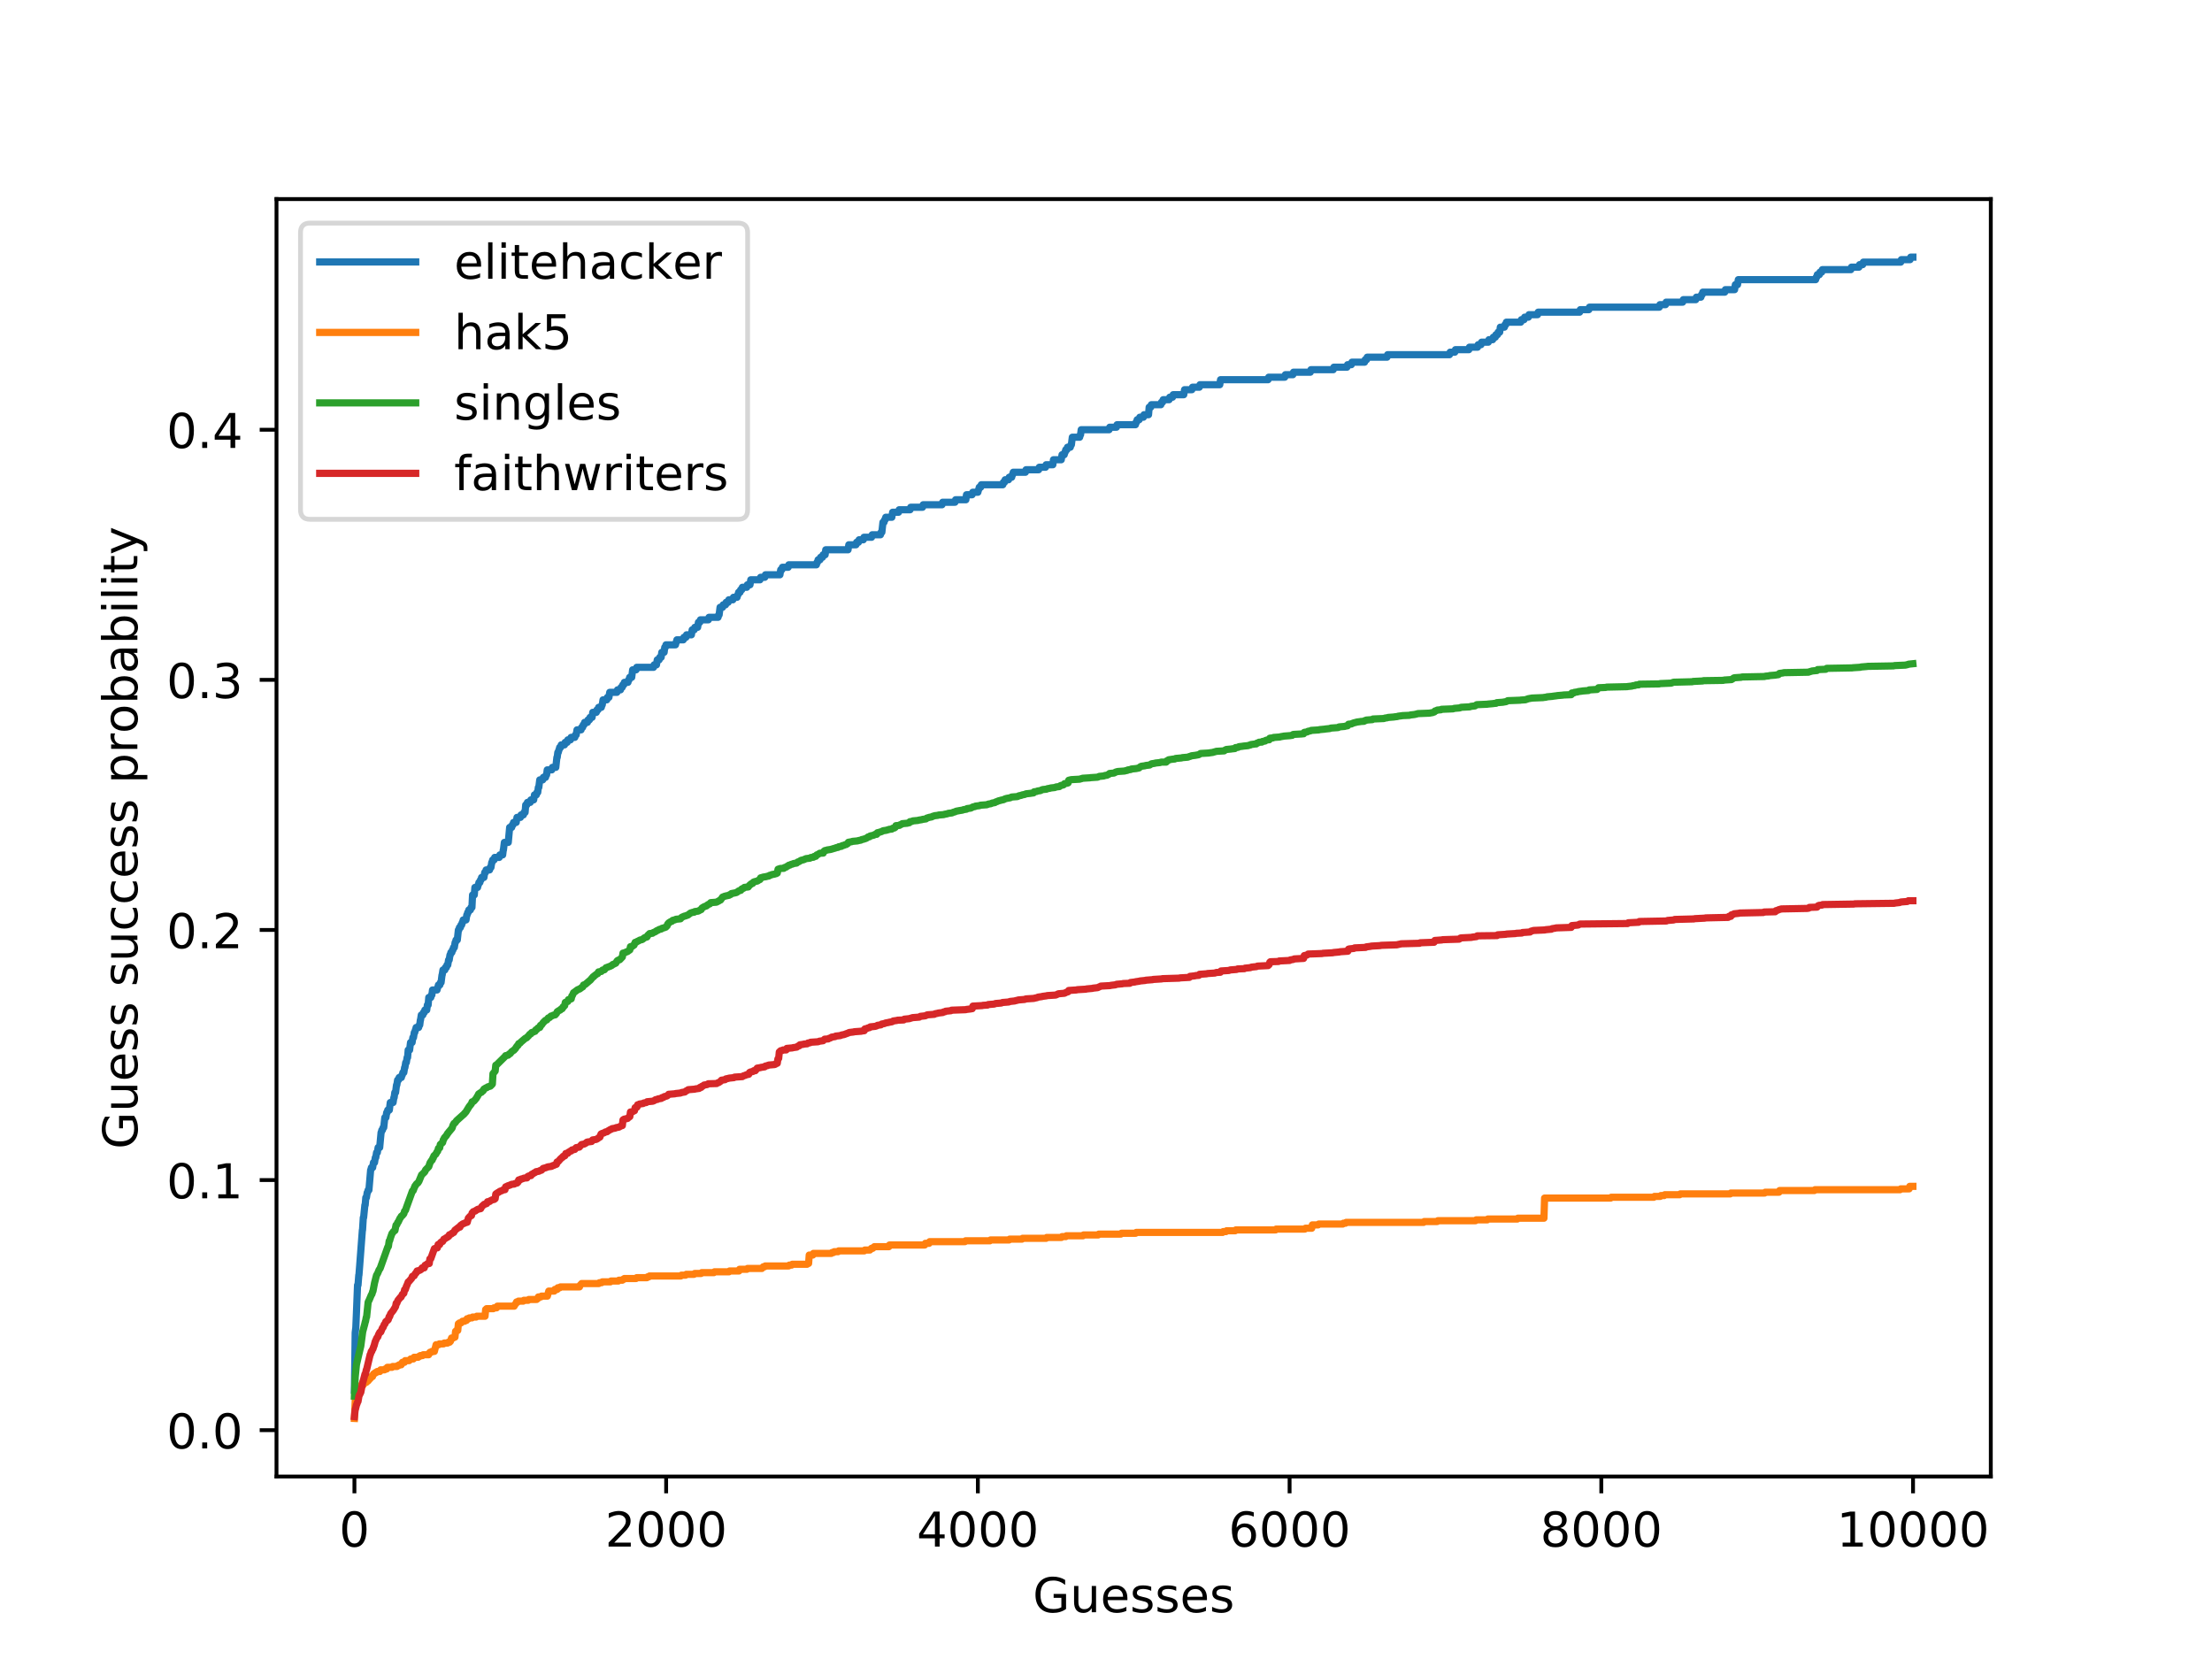<?xml version="1.0" encoding="utf-8" standalone="no"?>
<!DOCTYPE svg PUBLIC "-//W3C//DTD SVG 1.1//EN"
  "http://www.w3.org/Graphics/SVG/1.1/DTD/svg11.dtd">
<!-- Created with matplotlib (https://matplotlib.org/) -->
<svg height="345.6pt" version="1.1" viewBox="0 0 460.8 345.6" width="460.8pt" xmlns="http://www.w3.org/2000/svg" xmlns:xlink="http://www.w3.org/1999/xlink">
 <defs>
  <style type="text/css">
*{stroke-linecap:butt;stroke-linejoin:round;}
  </style>
 </defs>
 <g id="figure_1">
  <g id="patch_1">
   <path d="M 0 345.6 
L 460.8 345.6 
L 460.8 0 
L 0 0 
z
" style="fill:#ffffff;"/>
  </g>
  <g id="axes_1">
   <g id="patch_2">
    <path d="M 57.6 307.584 
L 414.72 307.584 
L 414.72 41.472 
L 57.6 41.472 
z
" style="fill:#ffffff;"/>
   </g>
   <g id="matplotlib.axis_1">
    <g id="xtick_1">
     <g id="line2d_1">
      <defs>
       <path d="M 0 0 
L 0 3.5 
" id="mcdf8bc0614" style="stroke:#000000;stroke-width:0.8;"/>
      </defs>
      <g>
       <use style="stroke:#000000;stroke-width:0.8;" x="73.833" xlink:href="#mcdf8bc0614" y="307.584"/>
      </g>
     </g>
     <g id="text_1">
      <!-- 0 -->
      <defs>
       <path d="M 31.781 66.406 
Q 24.172 66.406 20.328 58.906 
Q 16.5 51.422 16.5 36.375 
Q 16.5 21.391 20.328 13.891 
Q 24.172 6.391 31.781 6.391 
Q 39.453 6.391 43.281 13.891 
Q 47.125 21.391 47.125 36.375 
Q 47.125 51.422 43.281 58.906 
Q 39.453 66.406 31.781 66.406 
z
M 31.781 74.219 
Q 44.047 74.219 50.516 64.516 
Q 56.984 54.828 56.984 36.375 
Q 56.984 17.969 50.516 8.266 
Q 44.047 -1.422 31.781 -1.422 
Q 19.531 -1.422 13.062 8.266 
Q 6.594 17.969 6.594 36.375 
Q 6.594 54.828 13.062 64.516 
Q 19.531 74.219 31.781 74.219 
z
" id="DejaVuSans-48"/>
      </defs>
      <g transform="translate(70.651 322.182)scale(0.1 -0.1)">
       <use xlink:href="#DejaVuSans-48"/>
      </g>
     </g>
    </g>
    <g id="xtick_2">
     <g id="line2d_2">
      <g>
       <use style="stroke:#000000;stroke-width:0.8;" x="138.77" xlink:href="#mcdf8bc0614" y="307.584"/>
      </g>
     </g>
     <g id="text_2">
      <!-- 2000 -->
      <defs>
       <path d="M 19.188 8.297 
L 53.609 8.297 
L 53.609 0 
L 7.328 0 
L 7.328 8.297 
Q 12.938 14.109 22.625 23.891 
Q 32.328 33.688 34.812 36.531 
Q 39.547 41.844 41.422 45.531 
Q 43.312 49.219 43.312 52.781 
Q 43.312 58.594 39.234 62.25 
Q 35.156 65.922 28.609 65.922 
Q 23.969 65.922 18.812 64.312 
Q 13.672 62.703 7.812 59.422 
L 7.812 69.391 
Q 13.766 71.781 18.938 73 
Q 24.125 74.219 28.422 74.219 
Q 39.75 74.219 46.484 68.547 
Q 53.219 62.891 53.219 53.422 
Q 53.219 48.922 51.531 44.891 
Q 49.859 40.875 45.406 35.406 
Q 44.188 33.984 37.641 27.219 
Q 31.109 20.453 19.188 8.297 
z
" id="DejaVuSans-50"/>
      </defs>
      <g transform="translate(126.045 322.182)scale(0.1 -0.1)">
       <use xlink:href="#DejaVuSans-50"/>
       <use x="63.623" xlink:href="#DejaVuSans-48"/>
       <use x="127.246" xlink:href="#DejaVuSans-48"/>
       <use x="190.869" xlink:href="#DejaVuSans-48"/>
      </g>
     </g>
    </g>
    <g id="xtick_3">
     <g id="line2d_3">
      <g>
       <use style="stroke:#000000;stroke-width:0.8;" x="203.708" xlink:href="#mcdf8bc0614" y="307.584"/>
      </g>
     </g>
     <g id="text_3">
      <!-- 4000 -->
      <defs>
       <path d="M 37.797 64.312 
L 12.891 25.391 
L 37.797 25.391 
z
M 35.203 72.906 
L 47.609 72.906 
L 47.609 25.391 
L 58.016 25.391 
L 58.016 17.188 
L 47.609 17.188 
L 47.609 0 
L 37.797 0 
L 37.797 17.188 
L 4.891 17.188 
L 4.891 26.703 
z
" id="DejaVuSans-52"/>
      </defs>
      <g transform="translate(190.983 322.182)scale(0.1 -0.1)">
       <use xlink:href="#DejaVuSans-52"/>
       <use x="63.623" xlink:href="#DejaVuSans-48"/>
       <use x="127.246" xlink:href="#DejaVuSans-48"/>
       <use x="190.869" xlink:href="#DejaVuSans-48"/>
      </g>
     </g>
    </g>
    <g id="xtick_4">
     <g id="line2d_4">
      <g>
       <use style="stroke:#000000;stroke-width:0.8;" x="268.645" xlink:href="#mcdf8bc0614" y="307.584"/>
      </g>
     </g>
     <g id="text_4">
      <!-- 6000 -->
      <defs>
       <path d="M 33.016 40.375 
Q 26.375 40.375 22.484 35.828 
Q 18.609 31.297 18.609 23.391 
Q 18.609 15.531 22.484 10.953 
Q 26.375 6.391 33.016 6.391 
Q 39.656 6.391 43.531 10.953 
Q 47.406 15.531 47.406 23.391 
Q 47.406 31.297 43.531 35.828 
Q 39.656 40.375 33.016 40.375 
z
M 52.594 71.297 
L 52.594 62.312 
Q 48.875 64.062 45.094 64.984 
Q 41.312 65.922 37.594 65.922 
Q 27.828 65.922 22.672 59.328 
Q 17.531 52.734 16.797 39.406 
Q 19.672 43.656 24.016 45.922 
Q 28.375 48.188 33.594 48.188 
Q 44.578 48.188 50.953 41.516 
Q 57.328 34.859 57.328 23.391 
Q 57.328 12.156 50.688 5.359 
Q 44.047 -1.422 33.016 -1.422 
Q 20.359 -1.422 13.672 8.266 
Q 6.984 17.969 6.984 36.375 
Q 6.984 53.656 15.188 63.938 
Q 23.391 74.219 37.203 74.219 
Q 40.922 74.219 44.703 73.484 
Q 48.484 72.75 52.594 71.297 
z
" id="DejaVuSans-54"/>
      </defs>
      <g transform="translate(255.92 322.182)scale(0.1 -0.1)">
       <use xlink:href="#DejaVuSans-54"/>
       <use x="63.623" xlink:href="#DejaVuSans-48"/>
       <use x="127.246" xlink:href="#DejaVuSans-48"/>
       <use x="190.869" xlink:href="#DejaVuSans-48"/>
      </g>
     </g>
    </g>
    <g id="xtick_5">
     <g id="line2d_5">
      <g>
       <use style="stroke:#000000;stroke-width:0.8;" x="333.582" xlink:href="#mcdf8bc0614" y="307.584"/>
      </g>
     </g>
     <g id="text_5">
      <!-- 8000 -->
      <defs>
       <path d="M 31.781 34.625 
Q 24.75 34.625 20.719 30.859 
Q 16.703 27.094 16.703 20.516 
Q 16.703 13.922 20.719 10.156 
Q 24.75 6.391 31.781 6.391 
Q 38.812 6.391 42.859 10.172 
Q 46.922 13.969 46.922 20.516 
Q 46.922 27.094 42.891 30.859 
Q 38.875 34.625 31.781 34.625 
z
M 21.922 38.812 
Q 15.578 40.375 12.031 44.719 
Q 8.5 49.078 8.5 55.328 
Q 8.5 64.062 14.719 69.141 
Q 20.953 74.219 31.781 74.219 
Q 42.672 74.219 48.875 69.141 
Q 55.078 64.062 55.078 55.328 
Q 55.078 49.078 51.531 44.719 
Q 48 40.375 41.703 38.812 
Q 48.828 37.156 52.797 32.312 
Q 56.781 27.484 56.781 20.516 
Q 56.781 9.906 50.312 4.234 
Q 43.844 -1.422 31.781 -1.422 
Q 19.734 -1.422 13.25 4.234 
Q 6.781 9.906 6.781 20.516 
Q 6.781 27.484 10.781 32.312 
Q 14.797 37.156 21.922 38.812 
z
M 18.312 54.391 
Q 18.312 48.734 21.844 45.562 
Q 25.391 42.391 31.781 42.391 
Q 38.141 42.391 41.719 45.562 
Q 45.312 48.734 45.312 54.391 
Q 45.312 60.062 41.719 63.234 
Q 38.141 66.406 31.781 66.406 
Q 25.391 66.406 21.844 63.234 
Q 18.312 60.062 18.312 54.391 
z
" id="DejaVuSans-56"/>
      </defs>
      <g transform="translate(320.857 322.182)scale(0.1 -0.1)">
       <use xlink:href="#DejaVuSans-56"/>
       <use x="63.623" xlink:href="#DejaVuSans-48"/>
       <use x="127.246" xlink:href="#DejaVuSans-48"/>
       <use x="190.869" xlink:href="#DejaVuSans-48"/>
      </g>
     </g>
    </g>
    <g id="xtick_6">
     <g id="line2d_6">
      <g>
       <use style="stroke:#000000;stroke-width:0.8;" x="398.52" xlink:href="#mcdf8bc0614" y="307.584"/>
      </g>
     </g>
     <g id="text_6">
      <!-- 10000 -->
      <defs>
       <path d="M 12.406 8.297 
L 28.516 8.297 
L 28.516 63.922 
L 10.984 60.406 
L 10.984 69.391 
L 28.422 72.906 
L 38.281 72.906 
L 38.281 8.297 
L 54.391 8.297 
L 54.391 0 
L 12.406 0 
z
" id="DejaVuSans-49"/>
      </defs>
      <g transform="translate(382.613 322.182)scale(0.1 -0.1)">
       <use xlink:href="#DejaVuSans-49"/>
       <use x="63.623" xlink:href="#DejaVuSans-48"/>
       <use x="127.246" xlink:href="#DejaVuSans-48"/>
       <use x="190.869" xlink:href="#DejaVuSans-48"/>
       <use x="254.492" xlink:href="#DejaVuSans-48"/>
      </g>
     </g>
    </g>
    <g id="text_7">
     <!-- Guesses -->
     <defs>
      <path d="M 59.516 10.406 
L 59.516 29.984 
L 43.406 29.984 
L 43.406 38.094 
L 69.281 38.094 
L 69.281 6.781 
Q 63.578 2.734 56.688 0.656 
Q 49.812 -1.422 42 -1.422 
Q 24.906 -1.422 15.25 8.562 
Q 5.609 18.562 5.609 36.375 
Q 5.609 54.25 15.25 64.234 
Q 24.906 74.219 42 74.219 
Q 49.125 74.219 55.547 72.453 
Q 61.969 70.703 67.391 67.281 
L 67.391 56.781 
Q 61.922 61.422 55.766 63.766 
Q 49.609 66.109 42.828 66.109 
Q 29.438 66.109 22.719 58.641 
Q 16.016 51.172 16.016 36.375 
Q 16.016 21.625 22.719 14.156 
Q 29.438 6.688 42.828 6.688 
Q 48.047 6.688 52.141 7.594 
Q 56.25 8.5 59.516 10.406 
z
" id="DejaVuSans-71"/>
      <path d="M 8.5 21.578 
L 8.5 54.688 
L 17.484 54.688 
L 17.484 21.922 
Q 17.484 14.156 20.5 10.266 
Q 23.531 6.391 29.594 6.391 
Q 36.859 6.391 41.078 11.031 
Q 45.312 15.672 45.312 23.688 
L 45.312 54.688 
L 54.297 54.688 
L 54.297 0 
L 45.312 0 
L 45.312 8.406 
Q 42.047 3.422 37.719 1 
Q 33.406 -1.422 27.688 -1.422 
Q 18.266 -1.422 13.375 4.438 
Q 8.5 10.297 8.5 21.578 
z
M 31.109 56 
z
" id="DejaVuSans-117"/>
      <path d="M 56.203 29.594 
L 56.203 25.203 
L 14.891 25.203 
Q 15.484 15.922 20.484 11.062 
Q 25.484 6.203 34.422 6.203 
Q 39.594 6.203 44.453 7.469 
Q 49.312 8.734 54.109 11.281 
L 54.109 2.781 
Q 49.266 0.734 44.188 -0.344 
Q 39.109 -1.422 33.891 -1.422 
Q 20.797 -1.422 13.156 6.188 
Q 5.516 13.812 5.516 26.812 
Q 5.516 40.234 12.766 48.109 
Q 20.016 56 32.328 56 
Q 43.359 56 49.781 48.891 
Q 56.203 41.797 56.203 29.594 
z
M 47.219 32.234 
Q 47.125 39.594 43.094 43.984 
Q 39.062 48.391 32.422 48.391 
Q 24.906 48.391 20.391 44.141 
Q 15.875 39.891 15.188 32.172 
z
" id="DejaVuSans-101"/>
      <path d="M 44.281 53.078 
L 44.281 44.578 
Q 40.484 46.531 36.375 47.5 
Q 32.281 48.484 27.875 48.484 
Q 21.188 48.484 17.844 46.438 
Q 14.5 44.391 14.5 40.281 
Q 14.5 37.156 16.891 35.375 
Q 19.281 33.594 26.516 31.984 
L 29.594 31.297 
Q 39.156 29.25 43.188 25.516 
Q 47.219 21.781 47.219 15.094 
Q 47.219 7.469 41.188 3.016 
Q 35.156 -1.422 24.609 -1.422 
Q 20.219 -1.422 15.453 -0.562 
Q 10.688 0.297 5.422 2 
L 5.422 11.281 
Q 10.406 8.688 15.234 7.391 
Q 20.062 6.109 24.812 6.109 
Q 31.156 6.109 34.562 8.281 
Q 37.984 10.453 37.984 14.406 
Q 37.984 18.062 35.516 20.016 
Q 33.062 21.969 24.703 23.781 
L 21.578 24.516 
Q 13.234 26.266 9.516 29.906 
Q 5.812 33.547 5.812 39.891 
Q 5.812 47.609 11.281 51.797 
Q 16.75 56 26.812 56 
Q 31.781 56 36.172 55.266 
Q 40.578 54.547 44.281 53.078 
z
" id="DejaVuSans-115"/>
     </defs>
     <g transform="translate(215.15 335.861)scale(0.1 -0.1)">
      <use xlink:href="#DejaVuSans-71"/>
      <use x="77.49" xlink:href="#DejaVuSans-117"/>
      <use x="140.869" xlink:href="#DejaVuSans-101"/>
      <use x="202.393" xlink:href="#DejaVuSans-115"/>
      <use x="254.492" xlink:href="#DejaVuSans-115"/>
      <use x="306.592" xlink:href="#DejaVuSans-101"/>
      <use x="368.115" xlink:href="#DejaVuSans-115"/>
     </g>
    </g>
   </g>
   <g id="matplotlib.axis_2">
    <g id="ytick_1">
     <g id="line2d_7">
      <defs>
       <path d="M 0 0 
L -3.5 0 
" id="mc25e3296e6" style="stroke:#000000;stroke-width:0.8;"/>
      </defs>
      <g>
       <use style="stroke:#000000;stroke-width:0.8;" x="57.6" xlink:href="#mc25e3296e6" y="297.932"/>
      </g>
     </g>
     <g id="text_8">
      <!-- 0.0 -->
      <defs>
       <path d="M 10.688 12.406 
L 21 12.406 
L 21 0 
L 10.688 0 
z
" id="DejaVuSans-46"/>
      </defs>
      <g transform="translate(34.697 301.731)scale(0.1 -0.1)">
       <use xlink:href="#DejaVuSans-48"/>
       <use x="63.623" xlink:href="#DejaVuSans-46"/>
       <use x="95.41" xlink:href="#DejaVuSans-48"/>
      </g>
     </g>
    </g>
    <g id="ytick_2">
     <g id="line2d_8">
      <g>
       <use style="stroke:#000000;stroke-width:0.8;" x="57.6" xlink:href="#mc25e3296e6" y="245.829"/>
      </g>
     </g>
     <g id="text_9">
      <!-- 0.1 -->
      <g transform="translate(34.697 249.628)scale(0.1 -0.1)">
       <use xlink:href="#DejaVuSans-48"/>
       <use x="63.623" xlink:href="#DejaVuSans-46"/>
       <use x="95.41" xlink:href="#DejaVuSans-49"/>
      </g>
     </g>
    </g>
    <g id="ytick_3">
     <g id="line2d_9">
      <g>
       <use style="stroke:#000000;stroke-width:0.8;" x="57.6" xlink:href="#mc25e3296e6" y="193.725"/>
      </g>
     </g>
     <g id="text_10">
      <!-- 0.2 -->
      <g transform="translate(34.697 197.525)scale(0.1 -0.1)">
       <use xlink:href="#DejaVuSans-48"/>
       <use x="63.623" xlink:href="#DejaVuSans-46"/>
       <use x="95.41" xlink:href="#DejaVuSans-50"/>
      </g>
     </g>
    </g>
    <g id="ytick_4">
     <g id="line2d_10">
      <g>
       <use style="stroke:#000000;stroke-width:0.8;" x="57.6" xlink:href="#mc25e3296e6" y="141.622"/>
      </g>
     </g>
     <g id="text_11">
      <!-- 0.3 -->
      <defs>
       <path d="M 40.578 39.312 
Q 47.656 37.797 51.625 33 
Q 55.609 28.219 55.609 21.188 
Q 55.609 10.406 48.188 4.484 
Q 40.766 -1.422 27.094 -1.422 
Q 22.516 -1.422 17.656 -0.516 
Q 12.797 0.391 7.625 2.203 
L 7.625 11.719 
Q 11.719 9.328 16.594 8.109 
Q 21.484 6.891 26.812 6.891 
Q 36.078 6.891 40.938 10.547 
Q 45.797 14.203 45.797 21.188 
Q 45.797 27.641 41.281 31.266 
Q 36.766 34.906 28.719 34.906 
L 20.219 34.906 
L 20.219 43.016 
L 29.109 43.016 
Q 36.375 43.016 40.234 45.922 
Q 44.094 48.828 44.094 54.297 
Q 44.094 59.906 40.109 62.906 
Q 36.141 65.922 28.719 65.922 
Q 24.656 65.922 20.016 65.031 
Q 15.375 64.156 9.812 62.312 
L 9.812 71.094 
Q 15.438 72.656 20.344 73.438 
Q 25.25 74.219 29.594 74.219 
Q 40.828 74.219 47.359 69.109 
Q 53.906 64.016 53.906 55.328 
Q 53.906 49.266 50.438 45.094 
Q 46.969 40.922 40.578 39.312 
z
" id="DejaVuSans-51"/>
      </defs>
      <g transform="translate(34.697 145.422)scale(0.1 -0.1)">
       <use xlink:href="#DejaVuSans-48"/>
       <use x="63.623" xlink:href="#DejaVuSans-46"/>
       <use x="95.41" xlink:href="#DejaVuSans-51"/>
      </g>
     </g>
    </g>
    <g id="ytick_5">
     <g id="line2d_11">
      <g>
       <use style="stroke:#000000;stroke-width:0.8;" x="57.6" xlink:href="#mc25e3296e6" y="89.519"/>
      </g>
     </g>
     <g id="text_12">
      <!-- 0.4 -->
      <g transform="translate(34.697 93.318)scale(0.1 -0.1)">
       <use xlink:href="#DejaVuSans-48"/>
       <use x="63.623" xlink:href="#DejaVuSans-46"/>
       <use x="95.41" xlink:href="#DejaVuSans-52"/>
      </g>
     </g>
    </g>
    <g id="text_13">
     <!-- Guess success probability -->
     <defs>
      <path id="DejaVuSans-32"/>
      <path d="M 48.781 52.594 
L 48.781 44.188 
Q 44.969 46.297 41.141 47.344 
Q 37.312 48.391 33.406 48.391 
Q 24.656 48.391 19.812 42.844 
Q 14.984 37.312 14.984 27.297 
Q 14.984 17.281 19.812 11.734 
Q 24.656 6.203 33.406 6.203 
Q 37.312 6.203 41.141 7.25 
Q 44.969 8.297 48.781 10.406 
L 48.781 2.094 
Q 45.016 0.344 40.984 -0.531 
Q 36.969 -1.422 32.422 -1.422 
Q 20.062 -1.422 12.781 6.344 
Q 5.516 14.109 5.516 27.297 
Q 5.516 40.672 12.859 48.328 
Q 20.219 56 33.016 56 
Q 37.156 56 41.109 55.141 
Q 45.062 54.297 48.781 52.594 
z
" id="DejaVuSans-99"/>
      <path d="M 18.109 8.203 
L 18.109 -20.797 
L 9.078 -20.797 
L 9.078 54.688 
L 18.109 54.688 
L 18.109 46.391 
Q 20.953 51.266 25.266 53.625 
Q 29.594 56 35.594 56 
Q 45.562 56 51.781 48.094 
Q 58.016 40.188 58.016 27.297 
Q 58.016 14.406 51.781 6.484 
Q 45.562 -1.422 35.594 -1.422 
Q 29.594 -1.422 25.266 0.953 
Q 20.953 3.328 18.109 8.203 
z
M 48.688 27.297 
Q 48.688 37.203 44.609 42.844 
Q 40.531 48.484 33.406 48.484 
Q 26.266 48.484 22.188 42.844 
Q 18.109 37.203 18.109 27.297 
Q 18.109 17.391 22.188 11.75 
Q 26.266 6.109 33.406 6.109 
Q 40.531 6.109 44.609 11.75 
Q 48.688 17.391 48.688 27.297 
z
" id="DejaVuSans-112"/>
      <path d="M 41.109 46.297 
Q 39.594 47.172 37.812 47.578 
Q 36.031 48 33.891 48 
Q 26.266 48 22.188 43.047 
Q 18.109 38.094 18.109 28.812 
L 18.109 0 
L 9.078 0 
L 9.078 54.688 
L 18.109 54.688 
L 18.109 46.188 
Q 20.953 51.172 25.484 53.578 
Q 30.031 56 36.531 56 
Q 37.453 56 38.578 55.875 
Q 39.703 55.766 41.062 55.516 
z
" id="DejaVuSans-114"/>
      <path d="M 30.609 48.391 
Q 23.391 48.391 19.188 42.75 
Q 14.984 37.109 14.984 27.297 
Q 14.984 17.484 19.156 11.844 
Q 23.344 6.203 30.609 6.203 
Q 37.797 6.203 41.984 11.859 
Q 46.188 17.531 46.188 27.297 
Q 46.188 37.016 41.984 42.703 
Q 37.797 48.391 30.609 48.391 
z
M 30.609 56 
Q 42.328 56 49.016 48.375 
Q 55.719 40.766 55.719 27.297 
Q 55.719 13.875 49.016 6.219 
Q 42.328 -1.422 30.609 -1.422 
Q 18.844 -1.422 12.172 6.219 
Q 5.516 13.875 5.516 27.297 
Q 5.516 40.766 12.172 48.375 
Q 18.844 56 30.609 56 
z
" id="DejaVuSans-111"/>
      <path d="M 48.688 27.297 
Q 48.688 37.203 44.609 42.844 
Q 40.531 48.484 33.406 48.484 
Q 26.266 48.484 22.188 42.844 
Q 18.109 37.203 18.109 27.297 
Q 18.109 17.391 22.188 11.75 
Q 26.266 6.109 33.406 6.109 
Q 40.531 6.109 44.609 11.75 
Q 48.688 17.391 48.688 27.297 
z
M 18.109 46.391 
Q 20.953 51.266 25.266 53.625 
Q 29.594 56 35.594 56 
Q 45.562 56 51.781 48.094 
Q 58.016 40.188 58.016 27.297 
Q 58.016 14.406 51.781 6.484 
Q 45.562 -1.422 35.594 -1.422 
Q 29.594 -1.422 25.266 0.953 
Q 20.953 3.328 18.109 8.203 
L 18.109 0 
L 9.078 0 
L 9.078 75.984 
L 18.109 75.984 
z
" id="DejaVuSans-98"/>
      <path d="M 34.281 27.484 
Q 23.391 27.484 19.188 25 
Q 14.984 22.516 14.984 16.5 
Q 14.984 11.719 18.141 8.906 
Q 21.297 6.109 26.703 6.109 
Q 34.188 6.109 38.703 11.406 
Q 43.219 16.703 43.219 25.484 
L 43.219 27.484 
z
M 52.203 31.203 
L 52.203 0 
L 43.219 0 
L 43.219 8.297 
Q 40.141 3.328 35.547 0.953 
Q 30.953 -1.422 24.312 -1.422 
Q 15.922 -1.422 10.953 3.297 
Q 6 8.016 6 15.922 
Q 6 25.141 12.172 29.828 
Q 18.359 34.516 30.609 34.516 
L 43.219 34.516 
L 43.219 35.406 
Q 43.219 41.609 39.141 45 
Q 35.062 48.391 27.688 48.391 
Q 23 48.391 18.547 47.266 
Q 14.109 46.141 10.016 43.891 
L 10.016 52.203 
Q 14.938 54.109 19.578 55.047 
Q 24.219 56 28.609 56 
Q 40.484 56 46.344 49.844 
Q 52.203 43.703 52.203 31.203 
z
" id="DejaVuSans-97"/>
      <path d="M 9.422 54.688 
L 18.406 54.688 
L 18.406 0 
L 9.422 0 
z
M 9.422 75.984 
L 18.406 75.984 
L 18.406 64.594 
L 9.422 64.594 
z
" id="DejaVuSans-105"/>
      <path d="M 9.422 75.984 
L 18.406 75.984 
L 18.406 0 
L 9.422 0 
z
" id="DejaVuSans-108"/>
      <path d="M 18.312 70.219 
L 18.312 54.688 
L 36.812 54.688 
L 36.812 47.703 
L 18.312 47.703 
L 18.312 18.016 
Q 18.312 11.328 20.141 9.422 
Q 21.969 7.516 27.594 7.516 
L 36.812 7.516 
L 36.812 0 
L 27.594 0 
Q 17.188 0 13.234 3.875 
Q 9.281 7.766 9.281 18.016 
L 9.281 47.703 
L 2.688 47.703 
L 2.688 54.688 
L 9.281 54.688 
L 9.281 70.219 
z
" id="DejaVuSans-116"/>
      <path d="M 32.172 -5.078 
Q 28.375 -14.844 24.75 -17.812 
Q 21.141 -20.797 15.094 -20.797 
L 7.906 -20.797 
L 7.906 -13.281 
L 13.188 -13.281 
Q 16.891 -13.281 18.938 -11.516 
Q 21 -9.766 23.484 -3.219 
L 25.094 0.875 
L 2.984 54.688 
L 12.5 54.688 
L 29.594 11.922 
L 46.688 54.688 
L 56.203 54.688 
z
" id="DejaVuSans-121"/>
     </defs>
     <g transform="translate(28.617 239.38)rotate(-90)scale(0.1 -0.1)">
      <use xlink:href="#DejaVuSans-71"/>
      <use x="77.49" xlink:href="#DejaVuSans-117"/>
      <use x="140.869" xlink:href="#DejaVuSans-101"/>
      <use x="202.393" xlink:href="#DejaVuSans-115"/>
      <use x="254.492" xlink:href="#DejaVuSans-115"/>
      <use x="306.592" xlink:href="#DejaVuSans-32"/>
      <use x="338.379" xlink:href="#DejaVuSans-115"/>
      <use x="390.479" xlink:href="#DejaVuSans-117"/>
      <use x="453.857" xlink:href="#DejaVuSans-99"/>
      <use x="508.838" xlink:href="#DejaVuSans-99"/>
      <use x="563.818" xlink:href="#DejaVuSans-101"/>
      <use x="625.342" xlink:href="#DejaVuSans-115"/>
      <use x="677.441" xlink:href="#DejaVuSans-115"/>
      <use x="729.541" xlink:href="#DejaVuSans-32"/>
      <use x="761.328" xlink:href="#DejaVuSans-112"/>
      <use x="824.805" xlink:href="#DejaVuSans-114"/>
      <use x="865.887" xlink:href="#DejaVuSans-111"/>
      <use x="927.068" xlink:href="#DejaVuSans-98"/>
      <use x="990.545" xlink:href="#DejaVuSans-97"/>
      <use x="1051.824" xlink:href="#DejaVuSans-98"/>
      <use x="1115.301" xlink:href="#DejaVuSans-105"/>
      <use x="1143.084" xlink:href="#DejaVuSans-108"/>
      <use x="1170.867" xlink:href="#DejaVuSans-105"/>
      <use x="1198.65" xlink:href="#DejaVuSans-116"/>
      <use x="1237.859" xlink:href="#DejaVuSans-121"/>
     </g>
    </g>
   </g>
   <g id="line2d_12">
    <path clip-path="url(#p9b32bb9427)" d="M 73.833 289.595 
L 73.995 277.611 
L 74.125 276.569 
L 74.255 273.443 
L 74.482 267.712 
L 74.58 267.712 
L 74.742 265.628 
L 74.774 265.628 
L 74.937 263.544 
L 75.489 256.249 
L 75.521 256.249 
L 75.683 253.644 
L 75.748 253.644 
L 76.008 251.039 
L 76.073 251.039 
L 76.203 249.476 
L 76.333 249.476 
L 76.495 248.434 
L 76.56 248.434 
L 76.69 247.913 
L 76.852 247.913 
L 77.209 243.744 
L 77.242 243.744 
L 77.372 243.223 
L 77.632 243.223 
L 77.794 242.181 
L 78.021 242.181 
L 78.184 241.139 
L 78.281 241.139 
L 78.443 240.097 
L 78.606 240.097 
L 78.768 239.055 
L 79.093 239.055 
L 79.385 235.929 
L 79.417 235.929 
L 79.547 235.408 
L 79.677 235.408 
L 79.807 234.887 
L 79.937 234.887 
L 80.164 232.803 
L 80.391 232.803 
L 80.554 231.761 
L 80.651 231.761 
L 80.781 231.24 
L 81.106 231.24 
L 81.301 229.677 
L 81.885 229.677 
L 82.047 228.635 
L 82.112 228.635 
L 82.242 227.592 
L 82.404 227.592 
L 82.599 226.029 
L 82.664 226.029 
L 82.827 224.987 
L 83.021 224.987 
L 83.151 224.466 
L 83.606 224.466 
L 83.736 223.945 
L 83.801 223.945 
L 83.93 223.424 
L 84.125 223.424 
L 84.288 222.382 
L 84.353 222.382 
L 84.515 221.34 
L 84.645 221.34 
L 84.807 220.298 
L 84.905 220.298 
L 85.034 218.735 
L 85.327 218.735 
L 85.521 217.172 
L 85.846 217.172 
L 86.008 216.13 
L 86.138 216.13 
L 86.301 215.088 
L 86.398 215.088 
L 86.528 214.567 
L 86.56 214.567 
L 86.69 214.046 
L 87.21 214.046 
L 87.34 213.525 
L 87.437 213.525 
L 87.567 212.483 
L 87.599 212.483 
L 87.762 211.44 
L 88.086 211.44 
L 88.216 210.919 
L 88.379 210.919 
L 88.509 210.398 
L 88.898 210.398 
L 89.028 209.356 
L 89.19 209.356 
L 89.32 207.793 
L 89.742 207.793 
L 89.872 207.272 
L 89.97 207.272 
L 90.1 206.23 
L 91.041 206.23 
L 91.171 205.709 
L 91.203 205.709 
L 91.333 205.188 
L 91.626 205.188 
L 91.755 204.667 
L 91.885 204.667 
L 92.08 203.104 
L 92.113 203.104 
L 92.275 202.062 
L 92.665 202.062 
L 92.794 201.541 
L 92.989 201.541 
L 93.119 201.02 
L 93.281 201.02 
L 93.444 199.978 
L 93.574 199.978 
L 93.736 198.936 
L 93.801 198.936 
L 93.931 198.415 
L 94.126 198.415 
L 94.256 197.894 
L 94.353 197.894 
L 94.483 197.373 
L 94.645 197.373 
L 94.808 196.331 
L 94.872 196.331 
L 95.002 195.81 
L 95.262 195.81 
L 95.489 193.725 
L 95.587 193.725 
L 95.717 193.204 
L 95.911 193.204 
L 96.041 192.683 
L 96.171 192.683 
L 96.301 192.162 
L 96.366 192.162 
L 96.496 191.641 
L 97.08 191.641 
L 97.243 190.599 
L 97.308 190.599 
L 97.437 190.078 
L 97.535 190.078 
L 97.665 189.557 
L 97.989 189.557 
L 98.119 189.036 
L 98.314 189.036 
L 98.444 186.431 
L 98.801 186.431 
L 98.931 184.868 
L 99.483 184.868 
L 99.613 184.347 
L 99.645 184.347 
L 99.775 183.826 
L 99.97 183.826 
L 100.1 183.305 
L 100.197 183.305 
L 100.327 182.784 
L 100.814 182.784 
L 100.977 181.742 
L 101.139 181.742 
L 101.269 181.221 
L 101.983 181.221 
L 102.113 180.7 
L 102.275 180.7 
L 102.438 179.658 
L 102.503 179.658 
L 102.632 179.137 
L 102.925 179.137 
L 103.055 178.616 
L 103.996 178.616 
L 104.126 178.094 
L 104.71 178.094 
L 104.84 177.052 
L 104.873 177.052 
L 105.068 175.489 
L 105.879 175.489 
L 106.172 172.363 
L 106.594 172.363 
L 106.724 171.842 
L 106.853 171.842 
L 106.983 171.321 
L 107.535 171.321 
L 107.698 170.279 
L 108.412 170.279 
L 108.542 169.758 
L 109.029 169.758 
L 109.159 169.237 
L 109.386 169.237 
L 109.516 167.674 
L 109.743 167.674 
L 109.873 167.153 
L 110.457 167.153 
L 110.587 166.632 
L 111.172 166.632 
L 111.334 165.59 
L 111.724 165.59 
L 111.854 165.069 
L 112.016 165.069 
L 112.146 164.027 
L 112.243 164.027 
L 112.438 162.464 
L 113.055 162.464 
L 113.185 161.943 
L 113.639 161.943 
L 113.769 161.421 
L 113.867 161.421 
L 113.997 160.379 
L 114.938 160.379 
L 115.068 159.858 
L 115.782 159.858 
L 116.01 157.774 
L 116.075 157.774 
L 116.204 156.732 
L 116.302 156.732 
L 116.432 156.211 
L 116.464 156.211 
L 116.594 155.69 
L 116.789 155.69 
L 116.919 155.169 
L 117.601 155.169 
L 117.73 154.648 
L 118.153 154.648 
L 118.282 154.127 
L 118.834 154.127 
L 118.964 153.606 
L 119.743 153.606 
L 119.873 153.085 
L 120.036 153.085 
L 120.198 152.043 
L 121.042 152.043 
L 121.172 151.522 
L 121.367 151.522 
L 121.497 151.001 
L 121.659 151.001 
L 121.789 150.48 
L 122.373 150.48 
L 122.503 149.959 
L 122.796 149.959 
L 122.925 149.438 
L 123.347 149.438 
L 123.477 148.396 
L 124.224 148.396 
L 124.354 147.875 
L 124.581 147.875 
L 124.711 147.354 
L 125.263 147.354 
L 125.393 146.833 
L 125.458 146.833 
L 125.62 145.791 
L 126.4 145.791 
L 126.529 145.27 
L 126.854 145.27 
L 127.016 144.227 
L 128.51 144.227 
L 128.64 143.706 
L 129.257 143.706 
L 129.387 143.185 
L 129.614 143.185 
L 129.744 142.664 
L 129.939 142.664 
L 130.069 142.143 
L 130.815 142.143 
L 130.945 141.622 
L 131.043 141.622 
L 131.172 141.101 
L 131.595 141.101 
L 131.789 139.538 
L 132.504 139.538 
L 132.634 139.017 
L 136.14 139.017 
L 136.27 138.496 
L 136.757 138.496 
L 136.919 137.454 
L 137.309 137.454 
L 137.439 136.933 
L 137.731 136.933 
L 137.861 135.891 
L 138.348 135.891 
L 138.478 134.849 
L 138.608 134.849 
L 138.738 134.328 
L 140.718 134.328 
L 140.848 133.807 
L 140.881 133.807 
L 141.01 133.286 
L 142.342 133.286 
L 142.472 132.765 
L 142.894 132.765 
L 143.024 132.244 
L 144.03 132.244 
L 144.192 131.202 
L 144.614 131.202 
L 144.744 130.681 
L 145.329 130.681 
L 145.491 129.639 
L 145.783 129.639 
L 145.913 129.118 
L 147.569 129.118 
L 147.699 128.597 
L 149.582 128.597 
L 149.712 128.075 
L 149.809 128.075 
L 150.004 126.512 
L 150.524 126.512 
L 150.654 125.991 
L 151.141 125.991 
L 151.271 125.47 
L 151.693 125.47 
L 151.823 124.949 
L 152.667 124.949 
L 152.797 124.428 
L 153.543 124.428 
L 153.673 123.907 
L 153.738 123.907 
L 153.868 123.386 
L 154.16 123.386 
L 154.29 122.865 
L 154.517 122.865 
L 154.647 122.344 
L 155.556 122.344 
L 155.686 121.823 
L 156.238 121.823 
L 156.401 120.781 
L 158.316 120.781 
L 158.446 120.26 
L 159.323 120.26 
L 159.453 119.739 
L 162.472 119.739 
L 162.635 118.697 
L 162.862 118.697 
L 162.992 118.176 
L 164.193 118.176 
L 164.323 117.655 
L 170.07 117.655 
L 170.2 117.134 
L 170.297 117.134 
L 170.427 116.613 
L 170.817 116.613 
L 170.947 116.092 
L 171.336 116.092 
L 171.466 115.571 
L 171.888 115.571 
L 172.018 114.529 
L 176.661 114.529 
L 176.823 113.487 
L 178.317 113.487 
L 178.447 112.966 
L 178.837 112.966 
L 178.966 112.445 
L 179.843 112.445 
L 179.973 111.924 
L 181.564 111.924 
L 181.694 111.402 
L 183.415 111.402 
L 183.544 110.881 
L 183.707 110.881 
L 183.934 108.797 
L 184.161 108.797 
L 184.291 108.276 
L 184.389 108.276 
L 184.519 107.755 
L 185.785 107.755 
L 185.947 106.713 
L 187.181 106.713 
L 187.311 106.192 
L 189.584 106.192 
L 189.714 105.671 
L 192.181 105.671 
L 192.311 105.15 
L 196.24 105.15 
L 196.37 104.629 
L 198.935 104.629 
L 199.065 104.108 
L 201.207 104.108 
L 201.337 103.066 
L 202.506 103.066 
L 202.636 102.545 
L 203.708 102.545 
L 203.837 102.024 
L 203.87 102.024 
L 204 101.503 
L 204.292 101.503 
L 204.422 100.982 
L 208.903 100.982 
L 209.032 100.461 
L 209.26 100.461 
L 209.39 99.94 
L 210.104 99.94 
L 210.234 99.419 
L 210.753 99.419 
L 210.883 98.898 
L 210.948 98.898 
L 211.078 98.377 
L 213.61 98.377 
L 213.74 97.856 
L 216.37 97.856 
L 216.5 97.335 
L 217.799 97.335 
L 217.929 96.814 
L 219.325 96.814 
L 219.455 95.772 
L 221.078 95.772 
L 221.241 94.729 
L 221.695 94.729 
L 221.825 94.208 
L 221.89 94.208 
L 222.02 93.687 
L 222.247 93.687 
L 222.377 93.166 
L 222.961 93.166 
L 223.091 92.645 
L 223.189 92.645 
L 223.384 91.082 
L 224.91 91.082 
L 225.039 90.561 
L 225.104 90.561 
L 225.234 89.519 
L 231.046 89.519 
L 231.176 88.998 
L 232.572 88.998 
L 232.702 88.477 
L 236.533 88.477 
L 236.663 87.956 
L 236.761 87.956 
L 236.891 87.435 
L 237.313 87.435 
L 237.443 86.914 
L 238.189 86.914 
L 238.319 86.393 
L 239.261 86.393 
L 239.391 84.83 
L 239.715 84.83 
L 239.845 84.309 
L 241.826 84.309 
L 241.956 83.788 
L 242.183 83.788 
L 242.313 83.267 
L 243.547 83.267 
L 243.677 82.746 
L 244.261 82.746 
L 244.391 82.225 
L 246.599 82.225 
L 246.761 81.183 
L 248.287 81.183 
L 248.417 80.662 
L 249.846 80.662 
L 249.975 80.141 
L 254.099 80.141 
L 254.261 79.099 
L 264.164 79.099 
L 264.294 78.578 
L 267.638 78.578 
L 267.768 78.056 
L 269.327 78.056 
L 269.457 77.535 
L 272.963 77.535 
L 273.093 77.014 
L 277.736 77.014 
L 277.866 76.493 
L 280.593 76.493 
L 280.723 75.972 
L 281.503 75.972 
L 281.632 75.451 
L 284.262 75.451 
L 284.392 74.93 
L 284.684 74.93 
L 284.814 74.409 
L 288.938 74.409 
L 289.068 73.888 
L 301.958 73.888 
L 302.088 73.367 
L 303.062 73.367 
L 303.192 72.846 
L 305.984 72.846 
L 306.114 72.325 
L 307.802 72.325 
L 307.932 71.804 
L 308.517 71.804 
L 308.646 71.283 
L 310.043 71.283 
L 310.172 70.762 
L 310.952 70.762 
L 311.082 70.241 
L 311.504 70.241 
L 311.633 69.72 
L 311.958 69.72 
L 312.088 69.199 
L 312.413 69.199 
L 312.543 68.157 
L 313.387 68.157 
L 313.517 67.636 
L 313.679 67.636 
L 313.809 67.115 
L 316.796 67.115 
L 316.926 66.594 
L 317.478 66.594 
L 317.608 66.073 
L 318.387 66.073 
L 318.517 65.552 
L 320.303 65.552 
L 320.433 65.031 
L 329.069 65.031 
L 329.199 64.51 
L 330.985 64.51 
L 331.115 63.989 
L 345.661 63.989 
L 345.791 63.468 
L 346.959 63.468 
L 347.089 62.947 
L 350.531 62.947 
L 350.661 62.426 
L 353.258 62.426 
L 353.388 61.905 
L 354.33 61.905 
L 354.46 61.383 
L 354.59 61.383 
L 354.719 60.862 
L 359.298 60.862 
L 359.427 60.341 
L 361.343 60.341 
L 361.505 59.299 
L 361.96 59.299 
L 362.122 58.257 
L 378.227 58.257 
L 378.357 57.736 
L 378.454 57.736 
L 378.584 57.215 
L 379.006 57.215 
L 379.136 56.694 
L 379.493 56.694 
L 379.623 56.173 
L 385.565 56.173 
L 385.695 55.652 
L 387.253 55.652 
L 387.383 55.131 
L 388.032 55.131 
L 388.162 54.61 
L 395.955 54.61 
L 396.085 54.089 
L 397.903 54.089 
L 398.033 53.568 
L 398.487 53.568 
L 398.487 53.568 
" style="fill:none;stroke:#1f77b4;stroke-linecap:square;stroke-width:1.5;"/>
   </g>
   <g id="line2d_13">
    <path clip-path="url(#p9b32bb9427)" d="M 73.833 295.488 
L 74.028 291.299 
L 74.092 291.299 
L 74.45 289.902 
L 74.515 289.902 
L 74.644 289.728 
L 74.872 289.728 
L 75.034 288.681 
L 75.196 288.681 
L 75.326 288.506 
L 75.683 288.506 
L 75.813 287.982 
L 76.3 287.982 
L 76.43 287.808 
L 76.495 287.808 
L 76.625 287.633 
L 76.722 287.633 
L 76.885 287.284 
L 77.015 287.284 
L 77.145 287.11 
L 77.177 287.11 
L 77.339 286.761 
L 77.599 286.761 
L 77.794 286.237 
L 77.891 286.237 
L 78.021 286.062 
L 78.151 286.062 
L 78.281 285.888 
L 78.443 285.888 
L 78.573 285.713 
L 79.125 285.713 
L 79.287 285.364 
L 80.099 285.364 
L 80.229 285.19 
L 80.554 285.19 
L 80.684 284.84 
L 81.658 284.84 
L 81.788 284.666 
L 82.697 284.666 
L 82.827 284.491 
L 83.021 284.491 
L 83.151 284.317 
L 83.573 284.317 
L 83.703 283.968 
L 83.833 283.793 
L 84.255 283.793 
L 84.418 283.444 
L 85.229 283.444 
L 85.359 283.27 
L 85.424 283.27 
L 85.554 283.095 
L 86.106 283.095 
L 86.268 282.746 
L 87.112 282.746 
L 87.242 282.571 
L 87.405 282.571 
L 87.535 282.397 
L 88.022 282.397 
L 88.151 282.222 
L 89.288 282.222 
L 89.418 281.873 
L 89.45 281.873 
L 89.58 281.699 
L 89.84 281.699 
L 89.97 281.524 
L 90.489 281.524 
L 90.846 280.128 
L 91.398 280.128 
L 91.528 279.953 
L 92.405 279.953 
L 92.535 279.779 
L 93.249 279.779 
L 93.379 279.604 
L 93.671 279.604 
L 93.801 279.429 
L 93.833 279.429 
L 94.061 278.731 
L 94.418 278.731 
L 94.548 278.557 
L 94.775 278.557 
L 94.905 277.335 
L 94.97 277.335 
L 95.1 277.16 
L 95.359 277.16 
L 95.489 275.764 
L 95.587 275.764 
L 95.717 275.589 
L 96.041 275.589 
L 96.171 275.415 
L 96.204 275.415 
L 96.334 275.24 
L 96.788 275.24 
L 96.918 275.066 
L 97.178 275.066 
L 97.308 274.717 
L 97.632 274.717 
L 97.762 274.542 
L 98.314 274.542 
L 98.444 274.367 
L 99.191 274.367 
L 99.321 274.193 
L 101.041 274.193 
L 101.171 272.797 
L 101.236 272.797 
L 101.366 272.622 
L 102.762 272.622 
L 102.892 272.447 
L 103.444 272.447 
L 103.607 272.098 
L 107.113 272.098 
L 107.275 271.749 
L 107.308 271.749 
L 107.438 271.575 
L 107.47 271.575 
L 107.6 271.226 
L 107.86 271.226 
L 107.99 271.051 
L 108.996 271.051 
L 109.126 270.876 
L 110.035 270.876 
L 110.165 270.702 
L 111.789 270.702 
L 111.919 270.527 
L 112.016 270.527 
L 112.146 270.178 
L 112.665 270.178 
L 112.795 270.004 
L 114.029 270.004 
L 114.321 268.956 
L 115.458 268.956 
L 115.587 268.607 
L 116.075 268.607 
L 116.204 268.258 
L 116.626 268.258 
L 116.756 268.084 
L 120.718 268.084 
L 120.847 267.735 
L 120.88 267.735 
L 121.01 267.56 
L 121.042 267.56 
L 121.172 267.385 
L 124.744 267.385 
L 124.874 267.211 
L 125.328 267.211 
L 125.458 267.036 
L 127.146 267.036 
L 127.276 266.862 
L 128.802 266.862 
L 128.932 266.687 
L 129.646 266.687 
L 129.776 266.513 
L 129.939 266.513 
L 130.069 266.338 
L 132.504 266.338 
L 132.634 266.164 
L 134.776 266.164 
L 134.906 265.989 
L 135.166 265.989 
L 135.296 265.815 
L 141.822 265.815 
L 141.952 265.64 
L 142.829 265.64 
L 142.959 265.465 
L 144.582 265.465 
L 144.712 265.291 
L 146.043 265.291 
L 146.173 265.116 
L 148.706 265.116 
L 148.835 264.942 
L 151.855 264.942 
L 151.985 264.767 
L 153.933 264.767 
L 154.063 264.418 
L 155.589 264.418 
L 155.719 264.244 
L 158.706 264.244 
L 158.836 264.069 
L 158.868 264.069 
L 158.998 263.894 
L 159.29 263.894 
L 159.42 263.72 
L 164.291 263.72 
L 164.42 263.545 
L 164.907 263.545 
L 165.037 263.371 
L 168.122 263.371 
L 168.252 263.196 
L 168.447 263.196 
L 168.576 261.451 
L 169.323 261.451 
L 169.453 261.102 
L 173.187 261.102 
L 173.317 260.927 
L 173.642 260.927 
L 173.771 260.753 
L 174.583 260.753 
L 174.713 260.578 
L 180.038 260.578 
L 180.168 260.403 
L 181.207 260.403 
L 181.337 260.229 
L 181.402 260.229 
L 181.531 260.054 
L 181.791 260.054 
L 181.921 259.88 
L 182.018 259.88 
L 182.148 259.705 
L 185.168 259.705 
L 185.298 259.356 
L 192.636 259.356 
L 192.766 259.007 
L 193.545 259.007 
L 193.675 258.658 
L 201.013 258.658 
L 201.143 258.483 
L 206.208 258.483 
L 206.337 258.309 
L 210.201 258.309 
L 210.331 258.134 
L 212.896 258.134 
L 213.026 257.96 
L 217.929 257.96 
L 218.059 257.785 
L 221.111 257.785 
L 221.241 257.611 
L 222.02 257.611 
L 222.15 257.436 
L 225.591 257.436 
L 225.721 257.262 
L 228.773 257.262 
L 228.903 257.087 
L 233.481 257.087 
L 233.611 256.912 
L 236.566 256.912 
L 236.696 256.738 
L 254.683 256.738 
L 254.813 256.563 
L 255.398 256.563 
L 255.528 256.389 
L 257.313 256.389 
L 257.443 256.214 
L 265.723 256.214 
L 265.853 256.04 
L 271.827 256.04 
L 271.957 255.865 
L 273.255 255.865 
L 273.385 255.167 
L 274.587 255.167 
L 274.717 254.992 
L 279.717 254.992 
L 279.847 254.818 
L 280.301 254.818 
L 280.431 254.643 
L 296.568 254.643 
L 296.698 254.469 
L 299.393 254.469 
L 299.523 254.294 
L 307.38 254.294 
L 307.51 254.12 
L 309.815 254.12 
L 309.945 253.945 
L 316.082 253.945 
L 316.212 253.771 
L 321.634 253.771 
L 321.764 249.581 
L 335.53 249.581 
L 335.66 249.407 
L 344.524 249.407 
L 344.654 249.232 
L 345.856 249.232 
L 345.985 249.058 
L 346.667 249.058 
L 346.797 248.883 
L 349.914 248.883 
L 350.044 248.709 
L 360.434 248.709 
L 360.564 248.534 
L 367.61 248.534 
L 367.739 248.36 
L 370.597 248.36 
L 370.727 248.01 
L 377.967 248.01 
L 378.097 247.836 
L 395.825 247.836 
L 395.955 247.661 
L 397.708 247.661 
L 397.838 247.138 
L 398.487 247.138 
L 398.487 247.138 
" style="fill:none;stroke:#ff7f0e;stroke-linecap:square;stroke-width:1.5;"/>
   </g>
   <g id="line2d_14">
    <path clip-path="url(#p9b32bb9427)" d="M 73.833 290.845 
L 73.995 286.868 
L 74.255 284.271 
L 75.164 280.391 
L 75.554 277.441 
L 75.976 275.869 
L 76.106 275.292 
L 76.138 275.292 
L 76.3 274.426 
L 76.365 274.362 
L 76.56 272.534 
L 76.69 271.252 
L 76.917 270.803 
L 77.372 269.712 
L 77.469 269.616 
L 77.664 268.975 
L 77.697 268.975 
L 78.021 267.275 
L 78.313 266.121 
L 78.443 265.64 
L 78.606 265.383 
L 78.703 265.191 
L 78.963 264.55 
L 79.19 264.229 
L 80.781 259.771 
L 80.878 259.707 
L 80.911 259.643 
L 81.073 258.521 
L 81.171 258.457 
L 81.333 257.879 
L 81.658 256.95 
L 81.723 256.917 
L 81.95 256.565 
L 82.275 256.34 
L 82.502 255.218 
L 82.664 255.122 
L 82.859 254.641 
L 82.956 254.577 
L 83.314 253.807 
L 83.443 253.647 
L 83.606 253.358 
L 83.768 253.262 
L 84.125 252.845 
L 84.288 252.3 
L 84.482 252.107 
L 84.645 251.594 
L 85.911 248.099 
L 86.073 248.035 
L 86.301 247.426 
L 86.333 247.361 
L 86.463 247.041 
L 86.528 247.009 
L 86.723 246.688 
L 86.885 246.528 
L 87.047 246.431 
L 87.275 246.079 
L 87.827 244.732 
L 87.957 244.636 
L 88.509 244.091 
L 88.638 243.738 
L 89.32 243.032 
L 89.58 242.231 
L 89.97 241.653 
L 90.035 241.653 
L 90.197 241.204 
L 90.262 241.204 
L 90.392 240.788 
L 90.489 240.723 
L 90.716 240.467 
L 90.781 240.435 
L 91.074 239.89 
L 91.171 239.826 
L 91.333 239.216 
L 91.593 239.12 
L 91.723 238.415 
L 91.755 238.415 
L 91.885 238.254 
L 92.048 238.158 
L 92.21 237.998 
L 92.34 237.453 
L 92.405 237.42 
L 92.567 237.036 
L 92.794 236.779 
L 92.892 236.683 
L 93.054 236.458 
L 93.249 236.106 
L 93.314 236.074 
L 93.509 235.785 
L 93.606 235.689 
L 94.191 234.983 
L 94.353 234.438 
L 94.58 234.021 
L 94.775 233.925 
L 95.132 233.444 
L 96.561 232.161 
L 96.626 232.129 
L 96.788 231.905 
L 96.821 231.905 
L 96.95 231.745 
L 97.048 231.648 
L 97.73 230.526 
L 98.217 229.917 
L 98.347 229.532 
L 98.574 229.468 
L 98.736 229.372 
L 99.223 228.794 
L 99.451 228.377 
L 99.483 228.377 
L 99.71 227.896 
L 100.132 227.608 
L 100.295 227.544 
L 100.554 227.255 
L 100.652 227.223 
L 100.814 226.87 
L 101.009 226.774 
L 101.171 226.646 
L 101.399 226.582 
L 101.529 226.453 
L 101.788 226.357 
L 101.951 226.325 
L 102.145 226.261 
L 102.373 226.037 
L 102.47 225.94 
L 102.568 225.812 
L 102.697 223.664 
L 103.152 223.118 
L 103.282 221.9 
L 103.477 221.804 
L 105.197 220.104 
L 105.327 219.912 
L 105.847 219.815 
L 106.074 219.559 
L 106.269 219.495 
L 106.594 219.078 
L 107.016 218.789 
L 107.048 218.789 
L 107.211 218.597 
L 107.373 218.437 
L 107.568 218.116 
L 107.763 217.859 
L 107.892 217.795 
L 108.055 217.41 
L 108.217 217.378 
L 108.347 217.282 
L 108.509 217.09 
L 109.451 216.288 
L 109.711 216.192 
L 109.938 215.935 
L 110.035 215.871 
L 110.36 215.454 
L 110.555 215.39 
L 110.75 215.102 
L 111.074 215.005 
L 111.367 214.845 
L 111.464 214.845 
L 111.626 214.524 
L 111.821 214.46 
L 112.081 214.14 
L 112.438 214.043 
L 112.47 214.011 
L 112.6 213.594 
L 112.795 213.53 
L 113.185 212.985 
L 113.217 212.985 
L 113.38 212.793 
L 113.607 212.568 
L 113.899 212.472 
L 114.224 212.055 
L 114.516 211.959 
L 114.776 211.67 
L 114.938 211.638 
L 115.1 211.574 
L 115.263 211.478 
L 115.652 211.414 
L 115.782 211.253 
L 115.847 211.157 
L 115.912 211.125 
L 116.075 210.772 
L 116.204 210.676 
L 116.562 210.452 
L 116.691 210.42 
L 116.854 210.227 
L 117.114 210.131 
L 117.276 209.778 
L 117.373 209.778 
L 117.536 209.522 
L 117.633 209.49 
L 117.763 208.816 
L 118.055 208.72 
L 118.217 208.624 
L 118.282 208.624 
L 118.412 208.239 
L 118.802 208.143 
L 118.997 208.079 
L 119.127 207.47 
L 119.224 207.405 
L 119.484 206.796 
L 119.646 206.7 
L 120.231 206.251 
L 120.328 206.187 
L 120.458 206.123 
L 120.75 206.026 
L 121.269 205.642 
L 121.399 205.578 
L 121.562 205.193 
L 121.886 205.097 
L 122.86 204.263 
L 122.958 204.199 
L 123.218 203.878 
L 123.283 203.814 
L 123.575 203.461 
L 123.672 203.461 
L 123.835 203.269 
L 124.386 202.852 
L 124.516 202.82 
L 124.679 202.467 
L 125.263 202.371 
L 125.523 202.082 
L 125.913 202.018 
L 126.237 201.601 
L 126.529 201.505 
L 126.757 201.409 
L 127.049 201.313 
L 127.309 201.184 
L 127.503 201.088 
L 127.633 200.928 
L 127.893 200.832 
L 128.153 200.703 
L 128.283 200.639 
L 128.542 200.19 
L 128.737 200.03 
L 129.094 199.934 
L 129.646 199.356 
L 129.776 198.555 
L 129.939 198.523 
L 130.263 198.427 
L 130.426 198.33 
L 130.718 198.234 
L 130.913 198.074 
L 131.205 197.881 
L 131.335 197.208 
L 131.692 197.176 
L 131.854 196.983 
L 132.082 196.887 
L 132.309 196.31 
L 132.601 196.246 
L 132.731 196.118 
L 132.991 196.021 
L 133.315 195.829 
L 133.77 195.733 
L 134.322 195.316 
L 134.647 195.22 
L 134.776 195.188 
L 134.906 194.899 
L 134.971 194.835 
L 135.166 194.643 
L 135.199 194.643 
L 135.328 194.482 
L 135.913 194.418 
L 136.043 194.29 
L 136.303 194.194 
L 136.562 194.065 
L 136.627 194.033 
L 136.757 193.905 
L 137.017 193.809 
L 137.342 193.616 
L 137.764 193.52 
L 137.893 193.392 
L 138.251 193.296 
L 138.445 193.232 
L 138.705 193.135 
L 138.868 192.943 
L 138.965 192.879 
L 139.095 192.494 
L 139.16 192.494 
L 139.29 192.27 
L 139.679 192.013 
L 139.971 191.917 
L 140.134 191.724 
L 140.556 191.628 
L 140.816 191.5 
L 141.757 191.404 
L 141.92 191.211 
L 141.985 191.115 
L 142.244 190.987 
L 142.407 190.923 
L 142.536 190.859 
L 142.829 190.794 
L 142.959 190.73 
L 143.283 190.634 
L 143.868 190.185 
L 144.127 190.121 
L 144.257 190.057 
L 144.614 190.025 
L 144.744 189.897 
L 145.459 189.8 
L 145.783 189.608 
L 145.881 189.576 
L 146.011 189.48 
L 146.076 189.48 
L 146.205 189.191 
L 146.335 189.095 
L 146.66 188.902 
L 146.887 188.806 
L 147.082 188.742 
L 147.18 188.71 
L 147.309 188.582 
L 147.439 188.486 
L 147.602 188.389 
L 147.861 188.293 
L 148.056 188.037 
L 149.258 187.94 
L 149.55 187.78 
L 149.745 187.684 
L 149.907 187.556 
L 150.102 187.492 
L 150.524 186.882 
L 150.784 186.786 
L 150.913 186.722 
L 151.271 186.626 
L 151.433 186.594 
L 151.887 186.497 
L 152.017 186.369 
L 152.212 186.337 
L 152.375 186.145 
L 152.894 186.048 
L 153.056 186.016 
L 153.446 185.92 
L 153.933 185.567 
L 154.323 185.471 
L 154.453 185.247 
L 154.582 185.151 
L 154.875 185.054 
L 155.069 184.862 
L 155.881 184.766 
L 156.076 184.477 
L 156.108 184.477 
L 156.238 184.317 
L 156.336 184.285 
L 156.466 184.124 
L 156.79 184.028 
L 156.823 183.996 
L 156.953 183.772 
L 157.18 183.676 
L 157.57 183.579 
L 157.732 183.547 
L 157.862 183.483 
L 158.024 183.355 
L 158.154 183.291 
L 158.284 183.227 
L 158.316 183.227 
L 158.446 182.874 
L 158.803 182.778 
L 158.998 182.713 
L 159.615 182.617 
L 159.81 182.553 
L 160.167 182.489 
L 160.297 182.361 
L 160.589 182.297 
L 160.751 182.2 
L 161.303 182.104 
L 161.498 182.04 
L 161.758 181.976 
L 161.888 181.88 
L 161.92 181.88 
L 162.083 181.078 
L 162.375 180.982 
L 162.57 180.918 
L 163.284 180.886 
L 163.414 180.725 
L 163.771 180.629 
L 163.901 180.501 
L 164.128 180.405 
L 164.323 180.244 
L 164.55 180.212 
L 164.68 180.116 
L 164.875 180.052 
L 165.135 179.988 
L 165.297 179.892 
L 165.946 179.795 
L 166.174 179.571 
L 166.433 179.507 
L 166.563 179.411 
L 166.888 179.218 
L 167.31 179.122 
L 167.505 179.058 
L 167.7 178.962 
L 167.927 178.865 
L 168.739 178.769 
L 168.901 178.641 
L 169.453 178.577 
L 169.583 178.416 
L 169.94 178.384 
L 170.135 178.096 
L 170.395 178 
L 170.784 177.743 
L 171.499 177.711 
L 171.628 177.358 
L 171.823 177.198 
L 172.148 177.134 
L 172.278 177.07 
L 172.927 176.973 
L 173.09 176.941 
L 173.414 176.845 
L 173.609 176.781 
L 173.966 176.685 
L 174.193 176.589 
L 174.583 176.524 
L 174.713 176.396 
L 175.297 176.3 
L 175.427 176.172 
L 175.849 176.076 
L 176.012 175.979 
L 176.304 175.915 
L 176.434 175.787 
L 176.596 175.723 
L 176.726 175.466 
L 176.888 175.434 
L 177.44 175.338 
L 177.57 175.274 
L 178.609 175.178 
L 178.804 175.114 
L 179.324 175.017 
L 179.453 174.921 
L 179.876 174.825 
L 180.07 174.761 
L 180.363 174.665 
L 180.622 174.536 
L 180.72 174.44 
L 180.85 174.344 
L 181.142 174.312 
L 181.272 174.151 
L 181.694 174.055 
L 181.856 174.023 
L 182.083 173.959 
L 182.246 173.831 
L 182.635 173.799 
L 182.765 173.478 
L 183.187 173.382 
L 183.382 173.318 
L 183.674 173.222 
L 183.967 173.061 
L 184.616 172.965 
L 184.811 172.901 
L 185.07 172.837 
L 185.2 172.773 
L 185.785 172.708 
L 185.947 172.548 
L 186.304 172.484 
L 186.467 172.356 
L 186.499 172.356 
L 186.629 172.003 
L 187.376 171.939 
L 187.506 171.811 
L 187.765 171.746 
L 187.96 171.586 
L 189.032 171.49 
L 189.259 171.394 
L 189.421 171.394 
L 189.551 171.169 
L 190.006 171.105 
L 190.168 171.009 
L 191.207 170.913 
L 191.402 170.849 
L 192.019 170.752 
L 192.214 170.688 
L 192.895 170.592 
L 193.058 170.432 
L 193.382 170.335 
L 193.577 170.271 
L 194.097 170.175 
L 194.227 170.079 
L 194.551 169.983 
L 194.746 169.919 
L 195.363 169.854 
L 195.493 169.79 
L 196.629 169.694 
L 196.759 169.63 
L 197.311 169.534 
L 197.538 169.438 
L 198.318 169.341 
L 198.577 169.213 
L 198.935 169.117 
L 199.194 168.989 
L 199.714 168.892 
L 199.876 168.86 
L 200.493 168.764 
L 200.72 168.668 
L 201.337 168.572 
L 201.467 168.443 
L 202.214 168.347 
L 202.474 168.219 
L 202.571 168.155 
L 202.701 168.091 
L 203.091 168.027 
L 203.221 167.93 
L 204.032 167.834 
L 204.26 167.738 
L 205.591 167.642 
L 205.85 167.514 
L 206.435 167.417 
L 206.695 167.289 
L 207.247 167.193 
L 207.409 167.065 
L 207.734 166.968 
L 207.993 166.84 
L 208.383 166.744 
L 208.578 166.68 
L 209.065 166.584 
L 209.357 166.423 
L 209.682 166.327 
L 209.844 166.295 
L 210.429 166.199 
L 210.721 166.038 
L 211.955 165.942 
L 212.247 165.782 
L 212.734 165.686 
L 212.961 165.589 
L 213.481 165.493 
L 213.74 165.365 
L 214.649 165.269 
L 214.812 165.237 
L 215.299 165.173 
L 215.429 164.948 
L 215.948 164.884 
L 216.111 164.788 
L 216.76 164.692 
L 216.922 164.595 
L 217.15 164.499 
L 217.312 164.467 
L 217.994 164.403 
L 218.156 164.307 
L 218.708 164.211 
L 218.903 164.146 
L 219.78 164.05 
L 219.942 163.954 
L 220.104 163.922 
L 220.689 163.858 
L 220.819 163.73 
L 220.981 163.633 
L 221.143 163.601 
L 221.533 163.505 
L 221.76 163.249 
L 222.312 163.152 
L 222.507 163.088 
L 222.637 162.543 
L 223.026 162.447 
L 223.189 162.415 
L 224.91 162.319 
L 225.104 162.254 
L 225.364 162.19 
L 225.494 162.126 
L 227.053 162.03 
L 227.215 161.998 
L 228.676 161.902 
L 228.968 161.741 
L 229.942 161.645 
L 230.17 161.549 
L 230.624 161.485 
L 230.754 161.389 
L 230.949 161.325 
L 231.144 161.132 
L 232.085 161.036 
L 232.41 160.844 
L 232.735 160.747 
L 232.897 160.715 
L 234.261 160.619 
L 234.455 160.555 
L 234.813 160.491 
L 234.942 160.395 
L 235.559 160.298 
L 235.689 160.202 
L 236.663 160.106 
L 236.826 160.074 
L 237.28 159.978 
L 237.475 159.785 
L 237.637 159.689 
L 237.767 159.625 
L 238.482 159.529 
L 238.676 159.465 
L 239.488 159.368 
L 239.878 159.112 
L 240.527 159.016 
L 240.722 158.952 
L 241.663 158.855 
L 241.891 158.759 
L 242.93 158.759 
L 243.06 158.503 
L 243.287 158.471 
L 243.449 158.278 
L 244.099 158.182 
L 244.261 158.15 
L 244.716 158.118 
L 244.845 158.022 
L 245.008 157.99 
L 246.112 157.893 
L 246.306 157.829 
L 247.443 157.733 
L 247.67 157.637 
L 247.995 157.541 
L 248.222 157.444 
L 249.001 157.348 
L 249.164 157.316 
L 249.716 157.22 
L 250.105 156.963 
L 251.794 156.867 
L 251.956 156.835 
L 252.638 156.739 
L 252.833 156.675 
L 253.19 156.579 
L 253.385 156.514 
L 255.008 156.418 
L 255.203 156.258 
L 255.463 156.13 
L 256.469 156.033 
L 256.632 156.001 
L 257.248 155.937 
L 257.378 155.745 
L 257.93 155.681 
L 258.093 155.552 
L 258.872 155.456 
L 259.034 155.424 
L 260.008 155.328 
L 260.236 155.232 
L 260.463 155.2 
L 260.593 155.103 
L 261.307 155.007 
L 261.469 154.975 
L 261.697 154.975 
L 261.827 154.815 
L 262.151 154.719 
L 262.281 154.622 
L 262.866 154.59 
L 262.995 154.462 
L 263.547 154.366 
L 263.677 154.238 
L 264.034 154.141 
L 264.197 154.109 
L 264.392 154.109 
L 264.521 153.789 
L 264.684 153.757 
L 265.171 153.725 
L 265.301 153.628 
L 266.599 153.532 
L 266.794 153.468 
L 267.346 153.372 
L 267.509 153.34 
L 268.775 153.244 
L 268.937 153.211 
L 269.197 153.179 
L 269.359 153.019 
L 269.522 152.987 
L 271.21 152.891 
L 271.372 152.859 
L 271.567 152.859 
L 271.697 152.57 
L 271.859 152.538 
L 272.314 152.474 
L 272.476 152.346 
L 272.996 152.249 
L 273.158 152.153 
L 274.717 152.057 
L 274.911 151.993 
L 275.95 151.897 
L 276.113 151.865 
L 277.022 151.768 
L 277.249 151.672 
L 278.645 151.576 
L 278.808 151.544 
L 278.905 151.448 
L 279.067 151.416 
L 280.171 151.319 
L 280.301 151.255 
L 280.723 151.191 
L 280.918 150.871 
L 281.535 150.806 
L 281.665 150.71 
L 281.892 150.646 
L 282.022 150.582 
L 282.444 150.486 
L 282.639 150.422 
L 283.353 150.325 
L 283.516 150.293 
L 284.133 150.261 
L 284.262 150.133 
L 284.49 150.101 
L 284.62 150.005 
L 285.886 149.909 
L 286.016 149.78 
L 288.288 149.684 
L 288.516 149.588 
L 289.003 149.524 
L 289.133 149.46 
L 290.366 149.363 
L 290.529 149.331 
L 291.113 149.267 
L 291.243 149.203 
L 291.99 149.107 
L 292.152 149.075 
L 293.646 149.011 
L 293.776 148.946 
L 294.62 148.85 
L 294.782 148.818 
L 295.172 148.722 
L 295.367 148.658 
L 297.769 148.562 
L 297.932 148.53 
L 298.484 148.433 
L 298.743 148.305 
L 298.808 148.305 
L 298.938 148.113 
L 299.263 148.017 
L 299.425 147.92 
L 300.172 147.856 
L 300.302 147.76 
L 302.705 147.664 
L 302.932 147.568 
L 304.101 147.471 
L 304.361 147.343 
L 306.179 147.247 
L 306.406 147.151 
L 307.25 147.055 
L 307.64 146.798 
L 309.815 146.702 
L 309.978 146.67 
L 311.049 146.574 
L 311.211 146.541 
L 311.666 146.509 
L 311.796 146.381 
L 313.062 146.285 
L 313.224 146.253 
L 313.776 146.157 
L 314.101 145.964 
L 316.666 145.868 
L 316.828 145.836 
L 317.803 145.772 
L 317.932 145.708 
L 318.225 145.611 
L 318.419 145.547 
L 318.971 145.451 
L 319.134 145.419 
L 321.439 145.323 
L 321.601 145.291 
L 322.121 145.227 
L 322.251 145.163 
L 323.355 145.066 
L 323.517 145.034 
L 324.264 144.938 
L 324.426 144.906 
L 325.563 144.81 
L 325.725 144.778 
L 327.316 144.714 
L 327.446 144.361 
L 327.835 144.361 
L 327.965 144.233 
L 328.647 144.136 
L 328.777 144.072 
L 329.524 143.976 
L 329.686 143.944 
L 330.92 143.848 
L 331.05 143.72 
L 332.706 143.623 
L 332.836 143.463 
L 332.868 143.463 
L 332.998 143.271 
L 334.524 143.206 
L 334.654 143.142 
L 338.94 143.046 
L 339.102 143.014 
L 339.979 142.918 
L 340.109 142.854 
L 340.628 142.79 
L 340.79 142.693 
L 341.375 142.661 
L 341.505 142.533 
L 345.693 142.469 
L 345.823 142.405 
L 348.161 142.309 
L 348.291 142.244 
L 348.55 142.148 
L 348.713 142.116 
L 352.512 142.02 
L 352.706 141.956 
L 354.687 141.86 
L 354.882 141.795 
L 359.038 141.731 
L 359.168 141.667 
L 360.694 141.571 
L 361.051 141.347 
L 361.148 141.25 
L 361.343 141.186 
L 362.739 141.09 
L 362.869 141.026 
L 367.61 140.93 
L 367.739 140.866 
L 368.486 140.801 
L 368.616 140.737 
L 369.817 140.641 
L 369.98 140.609 
L 370.467 140.545 
L 370.694 140.288 
L 371.408 140.192 
L 371.603 140.128 
L 376.733 140.032 
L 376.961 139.936 
L 377.318 139.839 
L 377.512 139.775 
L 378.519 139.679 
L 378.649 139.487 
L 380.337 139.422 
L 380.532 139.23 
L 385.824 139.134 
L 385.987 139.102 
L 387.513 139.006 
L 387.708 138.941 
L 388.877 138.845 
L 389.039 138.813 
L 394.461 138.717 
L 394.656 138.653 
L 396.896 138.557 
L 397.059 138.525 
L 397.448 138.428 
L 397.578 138.364 
L 398.487 138.268 
L 398.487 138.268 
" style="fill:none;stroke:#2ca02c;stroke-linecap:square;stroke-width:1.5;"/>
   </g>
   <g id="line2d_15">
    <path clip-path="url(#p9b32bb9427)" d="M 73.833 295.101 
L 73.995 293.605 
L 74.028 293.605 
L 74.255 292.697 
L 74.352 292.484 
L 74.515 292.003 
L 74.58 291.95 
L 74.774 290.828 
L 75.164 290.027 
L 75.586 287.837 
L 75.619 287.837 
L 76.041 286.235 
L 76.138 286.235 
L 76.3 285.38 
L 76.365 285.327 
L 77.112 282.175 
L 77.177 282.122 
L 77.339 281.534 
L 77.437 281.534 
L 77.599 281.107 
L 77.697 281 
L 77.859 280.466 
L 77.924 280.359 
L 78.151 279.505 
L 78.508 278.703 
L 78.671 278.49 
L 78.703 278.49 
L 78.865 278.009 
L 79.125 277.528 
L 79.32 277.475 
L 79.677 276.62 
L 79.807 276.514 
L 80.034 275.926 
L 80.164 275.819 
L 80.229 275.712 
L 80.359 275.339 
L 80.521 275.178 
L 80.651 275.125 
L 80.781 275.018 
L 80.878 274.911 
L 81.073 274.27 
L 81.171 274.27 
L 81.365 273.683 
L 81.917 272.988 
L 81.982 272.882 
L 82.404 272.187 
L 82.534 271.493 
L 82.664 271.493 
L 82.891 270.905 
L 83.411 270.264 
L 83.541 270.211 
L 83.833 269.623 
L 84.028 269.517 
L 84.125 269.41 
L 84.288 268.662 
L 84.45 268.609 
L 84.677 267.914 
L 84.742 267.807 
L 84.872 267.487 
L 85.034 267.06 
L 85.197 266.953 
L 85.651 266.419 
L 85.716 266.365 
L 85.911 265.885 
L 86.268 265.778 
L 86.496 265.351 
L 86.528 265.351 
L 86.658 265.137 
L 86.723 265.137 
L 86.885 264.763 
L 87.372 264.656 
L 87.567 264.549 
L 87.729 264.443 
L 87.924 264.122 
L 88.379 264.122 
L 88.541 263.588 
L 88.736 263.481 
L 88.931 263.374 
L 89.028 263.267 
L 89.19 263.214 
L 89.418 263.214 
L 89.548 262.253 
L 89.742 262.199 
L 90.489 260.116 
L 90.781 260.009 
L 90.944 259.956 
L 91.106 259.956 
L 91.268 259.262 
L 91.593 259.262 
L 91.723 258.941 
L 91.788 258.834 
L 92.015 258.674 
L 92.21 258.621 
L 92.47 258.14 
L 92.73 258.033 
L 92.989 257.819 
L 93.184 257.766 
L 93.314 257.606 
L 93.476 257.552 
L 93.606 257.232 
L 93.898 257.125 
L 94.093 257.018 
L 94.158 256.911 
L 94.353 256.805 
L 94.515 256.751 
L 94.775 256.271 
L 94.84 256.271 
L 94.97 256.11 
L 95.132 256.003 
L 95.392 255.79 
L 95.457 255.79 
L 95.587 255.63 
L 95.814 255.63 
L 95.976 255.256 
L 96.106 255.202 
L 96.269 255.042 
L 96.463 254.935 
L 96.756 254.828 
L 96.95 254.722 
L 97.34 254.615 
L 97.437 254.241 
L 97.567 253.76 
L 97.957 253.333 
L 98.217 253.226 
L 98.347 252.692 
L 98.444 252.639 
L 98.574 252.425 
L 98.866 252.318 
L 99.028 252.265 
L 99.126 252.158 
L 99.321 252.051 
L 99.483 251.944 
L 99.645 251.891 
L 100.132 251.784 
L 100.392 251.303 
L 100.522 251.196 
L 100.652 251.09 
L 100.749 250.983 
L 100.879 250.876 
L 101.139 250.823 
L 101.269 250.716 
L 101.399 250.716 
L 101.561 250.342 
L 102.016 250.288 
L 102.145 250.128 
L 102.34 250.075 
L 102.47 249.968 
L 102.957 249.861 
L 103.152 249.701 
L 103.282 248.74 
L 103.412 248.633 
L 103.607 248.526 
L 103.736 248.419 
L 103.899 248.366 
L 104.029 248.259 
L 104.158 248.152 
L 104.548 248.045 
L 104.775 247.885 
L 105.197 247.832 
L 105.327 247.244 
L 105.587 247.137 
L 105.782 247.03 
L 106.107 246.924 
L 106.269 246.87 
L 106.464 246.763 
L 106.626 246.71 
L 107.146 246.656 
L 107.275 246.55 
L 107.73 246.443 
L 107.86 246.283 
L 107.892 246.283 
L 108.055 245.802 
L 108.347 245.802 
L 108.477 245.642 
L 108.931 245.535 
L 109.126 245.428 
L 109.776 245.375 
L 109.905 245.108 
L 110.1 245.001 
L 110.263 244.947 
L 110.62 244.894 
L 110.75 244.627 
L 111.042 244.52 
L 111.204 244.36 
L 111.496 244.253 
L 111.659 244.093 
L 112.276 243.986 
L 112.406 243.879 
L 112.795 243.772 
L 113.152 243.398 
L 113.574 243.292 
L 113.737 243.238 
L 113.997 243.131 
L 114.159 243.078 
L 114.906 242.971 
L 115.036 242.864 
L 115.393 242.757 
L 115.587 242.651 
L 115.912 242.544 
L 116.042 242.063 
L 116.302 241.956 
L 116.756 241.422 
L 116.886 241.315 
L 117.049 241.155 
L 117.178 241.102 
L 117.308 240.888 
L 117.665 240.781 
L 117.86 240.3 
L 118.282 240.247 
L 118.412 240.033 
L 118.64 239.927 
L 118.769 239.82 
L 118.997 239.766 
L 119.159 239.553 
L 119.743 239.446 
L 119.873 239.232 
L 120.036 239.072 
L 120.685 238.965 
L 121.14 238.431 
L 121.692 238.324 
L 121.886 238.217 
L 122.081 238.111 
L 122.244 237.95 
L 122.406 237.897 
L 123.25 237.79 
L 123.445 237.47 
L 124.192 237.363 
L 124.386 237.256 
L 124.549 237.149 
L 124.809 236.936 
L 124.971 236.882 
L 125.198 236.241 
L 125.393 236.134 
L 125.555 236.081 
L 125.88 235.974 
L 126.107 235.814 
L 126.464 235.76 
L 126.627 235.6 
L 126.854 235.493 
L 127.081 235.333 
L 127.374 235.226 
L 127.503 235.12 
L 128.153 235.013 
L 128.348 234.906 
L 128.965 234.799 
L 129.192 234.639 
L 129.452 234.532 
L 129.614 234.479 
L 129.646 234.479 
L 129.776 233.304 
L 130.004 233.143 
L 130.556 233.036 
L 130.718 232.983 
L 130.75 232.983 
L 130.88 232.823 
L 131.043 232.716 
L 131.205 232.609 
L 131.335 231.648 
L 131.789 231.594 
L 131.919 231.488 
L 132.179 231.381 
L 132.309 230.74 
L 132.698 230.633 
L 132.828 230.152 
L 133.088 230.099 
L 133.218 229.992 
L 133.965 229.885 
L 134.095 229.778 
L 134.647 229.672 
L 134.809 229.511 
L 135.945 229.404 
L 136.108 229.351 
L 136.335 229.244 
L 136.562 229.084 
L 136.952 229.031 
L 137.082 228.924 
L 137.764 228.817 
L 137.893 228.657 
L 138.218 228.603 
L 138.381 228.443 
L 138.868 228.336 
L 139.062 228.229 
L 139.16 228.123 
L 139.29 227.962 
L 140.588 227.856 
L 140.751 227.802 
L 141.79 227.695 
L 141.985 227.588 
L 142.666 227.482 
L 142.926 227.268 
L 143.153 227.161 
L 143.381 227.001 
L 144.712 226.894 
L 144.874 226.841 
L 145.653 226.734 
L 145.816 226.52 
L 146.076 226.52 
L 146.205 226.307 
L 146.498 226.2 
L 146.66 226.04 
L 147.309 225.933 
L 147.537 225.772 
L 149.29 225.719 
L 149.42 225.612 
L 149.745 225.505 
L 149.972 225.345 
L 150.134 225.238 
L 150.297 225.025 
L 151.043 224.918 
L 151.206 224.758 
L 151.725 224.651 
L 151.887 224.597 
L 152.894 224.491 
L 153.024 224.384 
L 154.647 224.277 
L 154.875 224.117 
L 155.264 224.01 
L 155.459 223.903 
L 155.979 223.796 
L 156.141 223.422 
L 156.336 223.316 
L 156.855 223.209 
L 157.018 223.048 
L 157.342 223.048 
L 157.505 222.781 
L 157.57 222.781 
L 157.732 222.514 
L 158.381 222.408 
L 158.544 222.354 
L 159.29 222.247 
L 159.42 222.087 
L 159.907 221.98 
L 160.102 221.873 
L 161.336 221.767 
L 161.498 221.713 
L 161.596 221.606 
L 161.758 221.553 
L 161.92 221.5 
L 162.05 220.592 
L 162.18 220.485 
L 162.213 220.485 
L 162.342 219.149 
L 162.635 218.882 
L 162.992 218.829 
L 163.122 218.722 
L 163.771 218.722 
L 163.901 218.402 
L 165.07 218.295 
L 165.232 218.241 
L 165.979 218.135 
L 166.239 217.921 
L 166.498 217.868 
L 166.628 217.654 
L 167.343 217.547 
L 167.505 217.494 
L 168.154 217.44 
L 168.317 217.28 
L 168.739 217.227 
L 168.869 217.12 
L 170.46 217.013 
L 170.654 216.906 
L 171.466 216.799 
L 171.791 216.479 
L 172.538 216.425 
L 172.667 216.319 
L 173.025 216.212 
L 173.252 216.052 
L 173.966 215.945 
L 174.096 215.838 
L 175.07 215.731 
L 175.265 215.624 
L 175.817 215.517 
L 175.979 215.464 
L 176.239 215.357 
L 176.401 215.304 
L 176.694 215.197 
L 176.888 215.09 
L 177.798 214.983 
L 177.96 214.93 
L 179.421 214.823 
L 179.583 214.77 
L 180.038 214.716 
L 180.168 214.342 
L 180.622 214.236 
L 180.817 214.129 
L 181.142 214.075 
L 181.304 213.915 
L 182.311 213.808 
L 182.473 213.755 
L 182.668 213.701 
L 182.798 213.595 
L 183.512 213.488 
L 183.674 213.328 
L 184.259 213.221 
L 184.454 213.114 
L 185.07 213.007 
L 185.233 212.954 
L 185.85 212.847 
L 186.077 212.687 
L 186.824 212.58 
L 186.986 212.526 
L 188.252 212.473 
L 188.382 212.313 
L 189.421 212.206 
L 189.584 212.152 
L 189.941 212.046 
L 190.103 211.992 
L 191.499 211.885 
L 191.727 211.725 
L 192.701 211.618 
L 192.863 211.565 
L 193.058 211.458 
L 193.22 211.405 
L 194.649 211.298 
L 194.779 211.191 
L 195.331 211.084 
L 195.493 211.031 
L 196.402 210.924 
L 196.532 210.817 
L 196.857 210.764 
L 196.987 210.657 
L 198.09 210.55 
L 198.22 210.443 
L 201.175 210.336 
L 201.337 210.283 
L 202.246 210.176 
L 202.409 210.123 
L 202.539 210.123 
L 202.669 209.589 
L 204.617 209.482 
L 204.779 209.428 
L 205.721 209.375 
L 205.85 209.268 
L 207.149 209.161 
L 207.344 209.055 
L 208.61 208.948 
L 208.805 208.841 
L 210.169 208.734 
L 210.364 208.627 
L 211.37 208.52 
L 211.532 208.467 
L 211.987 208.36 
L 212.149 208.307 
L 213.481 208.2 
L 213.675 208.093 
L 215.364 207.986 
L 215.526 207.933 
L 216.046 207.826 
L 216.24 207.719 
L 217.02 207.612 
L 217.182 207.559 
L 217.994 207.452 
L 218.156 207.399 
L 219.877 207.292 
L 220.039 207.239 
L 220.267 207.132 
L 220.461 207.025 
L 221.695 206.918 
L 221.858 206.865 
L 222.02 206.758 
L 222.182 206.704 
L 222.507 206.598 
L 222.637 206.331 
L 224.26 206.224 
L 224.423 206.17 
L 226.208 206.064 
L 226.371 206.01 
L 227.54 205.903 
L 227.702 205.85 
L 228.676 205.743 
L 228.871 205.636 
L 229.131 205.529 
L 229.325 205.423 
L 231.273 205.316 
L 231.436 205.262 
L 232.377 205.156 
L 232.572 205.049 
L 233.806 204.942 
L 233.968 204.888 
L 235.365 204.835 
L 235.494 204.675 
L 236.404 204.568 
L 236.566 204.515 
L 237.313 204.408 
L 237.475 204.354 
L 238.546 204.248 
L 238.709 204.194 
L 240.072 204.087 
L 240.235 204.034 
L 241.988 203.927 
L 242.15 203.874 
L 245.657 203.767 
L 245.819 203.713 
L 247.768 203.607 
L 247.897 203.393 
L 248.904 203.286 
L 249.066 203.233 
L 249.748 203.179 
L 249.878 202.966 
L 251.372 202.859 
L 251.534 202.805 
L 253.125 202.699 
L 253.32 202.592 
L 254.229 202.538 
L 254.359 202.271 
L 256.047 202.164 
L 256.242 202.058 
L 257.638 201.951 
L 257.833 201.844 
L 259.229 201.791 
L 259.359 201.684 
L 260.495 201.577 
L 260.69 201.47 
L 261.762 201.363 
L 261.956 201.256 
L 264.164 201.15 
L 264.327 200.989 
L 264.392 200.936 
L 264.521 200.455 
L 264.651 200.348 
L 266.34 200.295 
L 266.47 200.188 
L 268.645 200.081 
L 268.775 199.975 
L 269.424 199.868 
L 269.619 199.761 
L 271.567 199.654 
L 271.697 199.067 
L 272.249 198.96 
L 272.509 198.746 
L 275.431 198.639 
L 275.593 198.586 
L 277.639 198.479 
L 277.801 198.426 
L 279.002 198.319 
L 279.165 198.265 
L 280.788 198.159 
L 280.918 197.731 
L 281.08 197.678 
L 282.055 197.571 
L 282.184 197.464 
L 284.49 197.357 
L 284.62 197.251 
L 285.496 197.144 
L 285.659 197.09 
L 287.542 196.984 
L 287.704 196.93 
L 291.016 196.823 
L 291.178 196.77 
L 291.698 196.663 
L 291.86 196.61 
L 295.724 196.503 
L 295.854 196.396 
L 298.743 196.289 
L 298.906 195.915 
L 300.367 195.808 
L 300.529 195.755 
L 303.938 195.648 
L 304.133 195.541 
L 304.198 195.435 
L 304.361 195.381 
L 306.536 195.274 
L 306.698 195.221 
L 307.575 195.114 
L 307.737 194.954 
L 311.861 194.9 
L 311.991 194.74 
L 313.679 194.633 
L 313.841 194.58 
L 315.725 194.473 
L 315.887 194.42 
L 317.023 194.366 
L 317.153 194.26 
L 318.744 194.153 
L 318.906 193.992 
L 319.296 193.886 
L 319.458 193.832 
L 321.829 193.725 
L 321.991 193.672 
L 323.192 193.565 
L 323.322 193.458 
L 324.004 193.352 
L 324.166 193.298 
L 327.316 193.191 
L 327.446 192.817 
L 328.712 192.711 
L 328.874 192.657 
L 328.972 192.55 
L 329.134 192.497 
L 339.07 192.39 
L 339.199 192.23 
L 341.375 192.123 
L 341.505 191.963 
L 347.154 191.856 
L 347.349 191.749 
L 348.68 191.642 
L 348.875 191.536 
L 352.869 191.429 
L 353.031 191.375 
L 355.142 191.268 
L 355.304 191.215 
L 360.012 191.108 
L 360.174 190.895 
L 360.564 190.895 
L 360.694 190.574 
L 361.116 190.467 
L 361.246 190.36 
L 362.252 190.254 
L 362.415 190.2 
L 367.317 190.093 
L 367.512 189.987 
L 369.817 189.933 
L 369.947 189.72 
L 370.337 189.613 
L 370.532 189.506 
L 370.921 189.399 
L 371.084 189.346 
L 376.538 189.239 
L 376.701 189.185 
L 376.798 189.185 
L 376.928 189.025 
L 378.519 188.972 
L 378.649 188.758 
L 378.811 188.651 
L 378.974 188.598 
L 379.558 188.544 
L 379.688 188.438 
L 386.214 188.331 
L 386.376 188.277 
L 394.623 188.171 
L 394.786 188.117 
L 395.76 188.01 
L 395.955 187.904 
L 397.318 187.797 
L 397.546 187.636 
L 398.487 187.636 
L 398.487 187.636 
" style="fill:none;stroke:#d62728;stroke-linecap:square;stroke-width:1.5;"/>
   </g>
   <g id="patch_3">
    <path d="M 57.6 307.584 
L 57.6 41.472 
" style="fill:none;stroke:#000000;stroke-linecap:square;stroke-linejoin:miter;stroke-width:0.8;"/>
   </g>
   <g id="patch_4">
    <path d="M 414.72 307.584 
L 414.72 41.472 
" style="fill:none;stroke:#000000;stroke-linecap:square;stroke-linejoin:miter;stroke-width:0.8;"/>
   </g>
   <g id="patch_5">
    <path d="M 57.6 307.584 
L 414.72 307.584 
" style="fill:none;stroke:#000000;stroke-linecap:square;stroke-linejoin:miter;stroke-width:0.8;"/>
   </g>
   <g id="patch_6">
    <path d="M 57.6 41.472 
L 414.72 41.472 
" style="fill:none;stroke:#000000;stroke-linecap:square;stroke-linejoin:miter;stroke-width:0.8;"/>
   </g>
   <g id="legend_1">
    <g id="patch_7">
     <path d="M 64.6 108.184 
L 153.745 108.184 
Q 155.745 108.184 155.745 106.184 
L 155.745 48.472 
Q 155.745 46.472 153.745 46.472 
L 64.6 46.472 
Q 62.6 46.472 62.6 48.472 
L 62.6 106.184 
Q 62.6 108.184 64.6 108.184 
z
" style="fill:#ffffff;opacity:0.8;stroke:#cccccc;stroke-linejoin:miter;"/>
    </g>
    <g id="line2d_16">
     <path d="M 66.6 54.57 
L 86.6 54.57 
" style="fill:none;stroke:#1f77b4;stroke-linecap:square;stroke-width:1.5;"/>
    </g>
    <g id="line2d_17"/>
    <g id="text_14">
     <!-- elitehacker -->
     <defs>
      <path d="M 54.891 33.016 
L 54.891 0 
L 45.906 0 
L 45.906 32.719 
Q 45.906 40.484 42.875 44.328 
Q 39.844 48.188 33.797 48.188 
Q 26.516 48.188 22.312 43.547 
Q 18.109 38.922 18.109 30.906 
L 18.109 0 
L 9.078 0 
L 9.078 75.984 
L 18.109 75.984 
L 18.109 46.188 
Q 21.344 51.125 25.703 53.562 
Q 30.078 56 35.797 56 
Q 45.219 56 50.047 50.172 
Q 54.891 44.344 54.891 33.016 
z
" id="DejaVuSans-104"/>
      <path d="M 9.078 75.984 
L 18.109 75.984 
L 18.109 31.109 
L 44.922 54.688 
L 56.391 54.688 
L 27.391 29.109 
L 57.625 0 
L 45.906 0 
L 18.109 26.703 
L 18.109 0 
L 9.078 0 
z
" id="DejaVuSans-107"/>
     </defs>
     <g transform="translate(94.6 58.07)scale(0.1 -0.1)">
      <use xlink:href="#DejaVuSans-101"/>
      <use x="61.523" xlink:href="#DejaVuSans-108"/>
      <use x="89.307" xlink:href="#DejaVuSans-105"/>
      <use x="117.09" xlink:href="#DejaVuSans-116"/>
      <use x="156.299" xlink:href="#DejaVuSans-101"/>
      <use x="217.822" xlink:href="#DejaVuSans-104"/>
      <use x="281.201" xlink:href="#DejaVuSans-97"/>
      <use x="342.48" xlink:href="#DejaVuSans-99"/>
      <use x="397.461" xlink:href="#DejaVuSans-107"/>
      <use x="455.324" xlink:href="#DejaVuSans-101"/>
      <use x="516.848" xlink:href="#DejaVuSans-114"/>
     </g>
    </g>
    <g id="line2d_18">
     <path d="M 66.6 69.249 
L 86.6 69.249 
" style="fill:none;stroke:#ff7f0e;stroke-linecap:square;stroke-width:1.5;"/>
    </g>
    <g id="line2d_19"/>
    <g id="text_15">
     <!-- hak5 -->
     <defs>
      <path d="M 10.797 72.906 
L 49.516 72.906 
L 49.516 64.594 
L 19.828 64.594 
L 19.828 46.734 
Q 21.969 47.469 24.109 47.828 
Q 26.266 48.188 28.422 48.188 
Q 40.625 48.188 47.75 41.5 
Q 54.891 34.812 54.891 23.391 
Q 54.891 11.625 47.562 5.094 
Q 40.234 -1.422 26.906 -1.422 
Q 22.312 -1.422 17.547 -0.641 
Q 12.797 0.141 7.719 1.703 
L 7.719 11.625 
Q 12.109 9.234 16.797 8.062 
Q 21.484 6.891 26.703 6.891 
Q 35.156 6.891 40.078 11.328 
Q 45.016 15.766 45.016 23.391 
Q 45.016 31 40.078 35.438 
Q 35.156 39.891 26.703 39.891 
Q 22.75 39.891 18.812 39.016 
Q 14.891 38.141 10.797 36.281 
z
" id="DejaVuSans-53"/>
     </defs>
     <g transform="translate(94.6 72.749)scale(0.1 -0.1)">
      <use xlink:href="#DejaVuSans-104"/>
      <use x="63.379" xlink:href="#DejaVuSans-97"/>
      <use x="124.658" xlink:href="#DejaVuSans-107"/>
      <use x="182.568" xlink:href="#DejaVuSans-53"/>
     </g>
    </g>
    <g id="line2d_20">
     <path d="M 66.6 83.927 
L 86.6 83.927 
" style="fill:none;stroke:#2ca02c;stroke-linecap:square;stroke-width:1.5;"/>
    </g>
    <g id="line2d_21"/>
    <g id="text_16">
     <!-- singles -->
     <defs>
      <path d="M 54.891 33.016 
L 54.891 0 
L 45.906 0 
L 45.906 32.719 
Q 45.906 40.484 42.875 44.328 
Q 39.844 48.188 33.797 48.188 
Q 26.516 48.188 22.312 43.547 
Q 18.109 38.922 18.109 30.906 
L 18.109 0 
L 9.078 0 
L 9.078 54.688 
L 18.109 54.688 
L 18.109 46.188 
Q 21.344 51.125 25.703 53.562 
Q 30.078 56 35.797 56 
Q 45.219 56 50.047 50.172 
Q 54.891 44.344 54.891 33.016 
z
" id="DejaVuSans-110"/>
      <path d="M 45.406 27.984 
Q 45.406 37.75 41.375 43.109 
Q 37.359 48.484 30.078 48.484 
Q 22.859 48.484 18.828 43.109 
Q 14.797 37.75 14.797 27.984 
Q 14.797 18.266 18.828 12.891 
Q 22.859 7.516 30.078 7.516 
Q 37.359 7.516 41.375 12.891 
Q 45.406 18.266 45.406 27.984 
z
M 54.391 6.781 
Q 54.391 -7.172 48.188 -13.984 
Q 42 -20.797 29.203 -20.797 
Q 24.469 -20.797 20.266 -20.094 
Q 16.062 -19.391 12.109 -17.922 
L 12.109 -9.188 
Q 16.062 -11.328 19.922 -12.344 
Q 23.781 -13.375 27.781 -13.375 
Q 36.625 -13.375 41.016 -8.766 
Q 45.406 -4.156 45.406 5.172 
L 45.406 9.625 
Q 42.625 4.781 38.281 2.391 
Q 33.938 0 27.875 0 
Q 17.828 0 11.672 7.656 
Q 5.516 15.328 5.516 27.984 
Q 5.516 40.672 11.672 48.328 
Q 17.828 56 27.875 56 
Q 33.938 56 38.281 53.609 
Q 42.625 51.219 45.406 46.391 
L 45.406 54.688 
L 54.391 54.688 
z
" id="DejaVuSans-103"/>
     </defs>
     <g transform="translate(94.6 87.427)scale(0.1 -0.1)">
      <use xlink:href="#DejaVuSans-115"/>
      <use x="52.1" xlink:href="#DejaVuSans-105"/>
      <use x="79.883" xlink:href="#DejaVuSans-110"/>
      <use x="143.262" xlink:href="#DejaVuSans-103"/>
      <use x="206.738" xlink:href="#DejaVuSans-108"/>
      <use x="234.521" xlink:href="#DejaVuSans-101"/>
      <use x="296.045" xlink:href="#DejaVuSans-115"/>
     </g>
    </g>
    <g id="line2d_22">
     <path d="M 66.6 98.605 
L 86.6 98.605 
" style="fill:none;stroke:#d62728;stroke-linecap:square;stroke-width:1.5;"/>
    </g>
    <g id="line2d_23"/>
    <g id="text_17">
     <!-- faithwriters -->
     <defs>
      <path d="M 37.109 75.984 
L 37.109 68.5 
L 28.516 68.5 
Q 23.688 68.5 21.797 66.547 
Q 19.922 64.594 19.922 59.516 
L 19.922 54.688 
L 34.719 54.688 
L 34.719 47.703 
L 19.922 47.703 
L 19.922 0 
L 10.891 0 
L 10.891 47.703 
L 2.297 47.703 
L 2.297 54.688 
L 10.891 54.688 
L 10.891 58.5 
Q 10.891 67.625 15.141 71.797 
Q 19.391 75.984 28.609 75.984 
z
" id="DejaVuSans-102"/>
      <path d="M 4.203 54.688 
L 13.188 54.688 
L 24.422 12.016 
L 35.594 54.688 
L 46.188 54.688 
L 57.422 12.016 
L 68.609 54.688 
L 77.594 54.688 
L 63.281 0 
L 52.688 0 
L 40.922 44.828 
L 29.109 0 
L 18.5 0 
z
" id="DejaVuSans-119"/>
     </defs>
     <g transform="translate(94.6 102.105)scale(0.1 -0.1)">
      <use xlink:href="#DejaVuSans-102"/>
      <use x="35.205" xlink:href="#DejaVuSans-97"/>
      <use x="96.484" xlink:href="#DejaVuSans-105"/>
      <use x="124.268" xlink:href="#DejaVuSans-116"/>
      <use x="163.477" xlink:href="#DejaVuSans-104"/>
      <use x="226.855" xlink:href="#DejaVuSans-119"/>
      <use x="308.643" xlink:href="#DejaVuSans-114"/>
      <use x="349.756" xlink:href="#DejaVuSans-105"/>
      <use x="377.539" xlink:href="#DejaVuSans-116"/>
      <use x="416.748" xlink:href="#DejaVuSans-101"/>
      <use x="478.271" xlink:href="#DejaVuSans-114"/>
      <use x="519.385" xlink:href="#DejaVuSans-115"/>
     </g>
    </g>
   </g>
  </g>
 </g>
 <defs>
  <clipPath id="p9b32bb9427">
   <rect height="266.112" width="357.12" x="57.6" y="41.472"/>
  </clipPath>
 </defs>
</svg>
